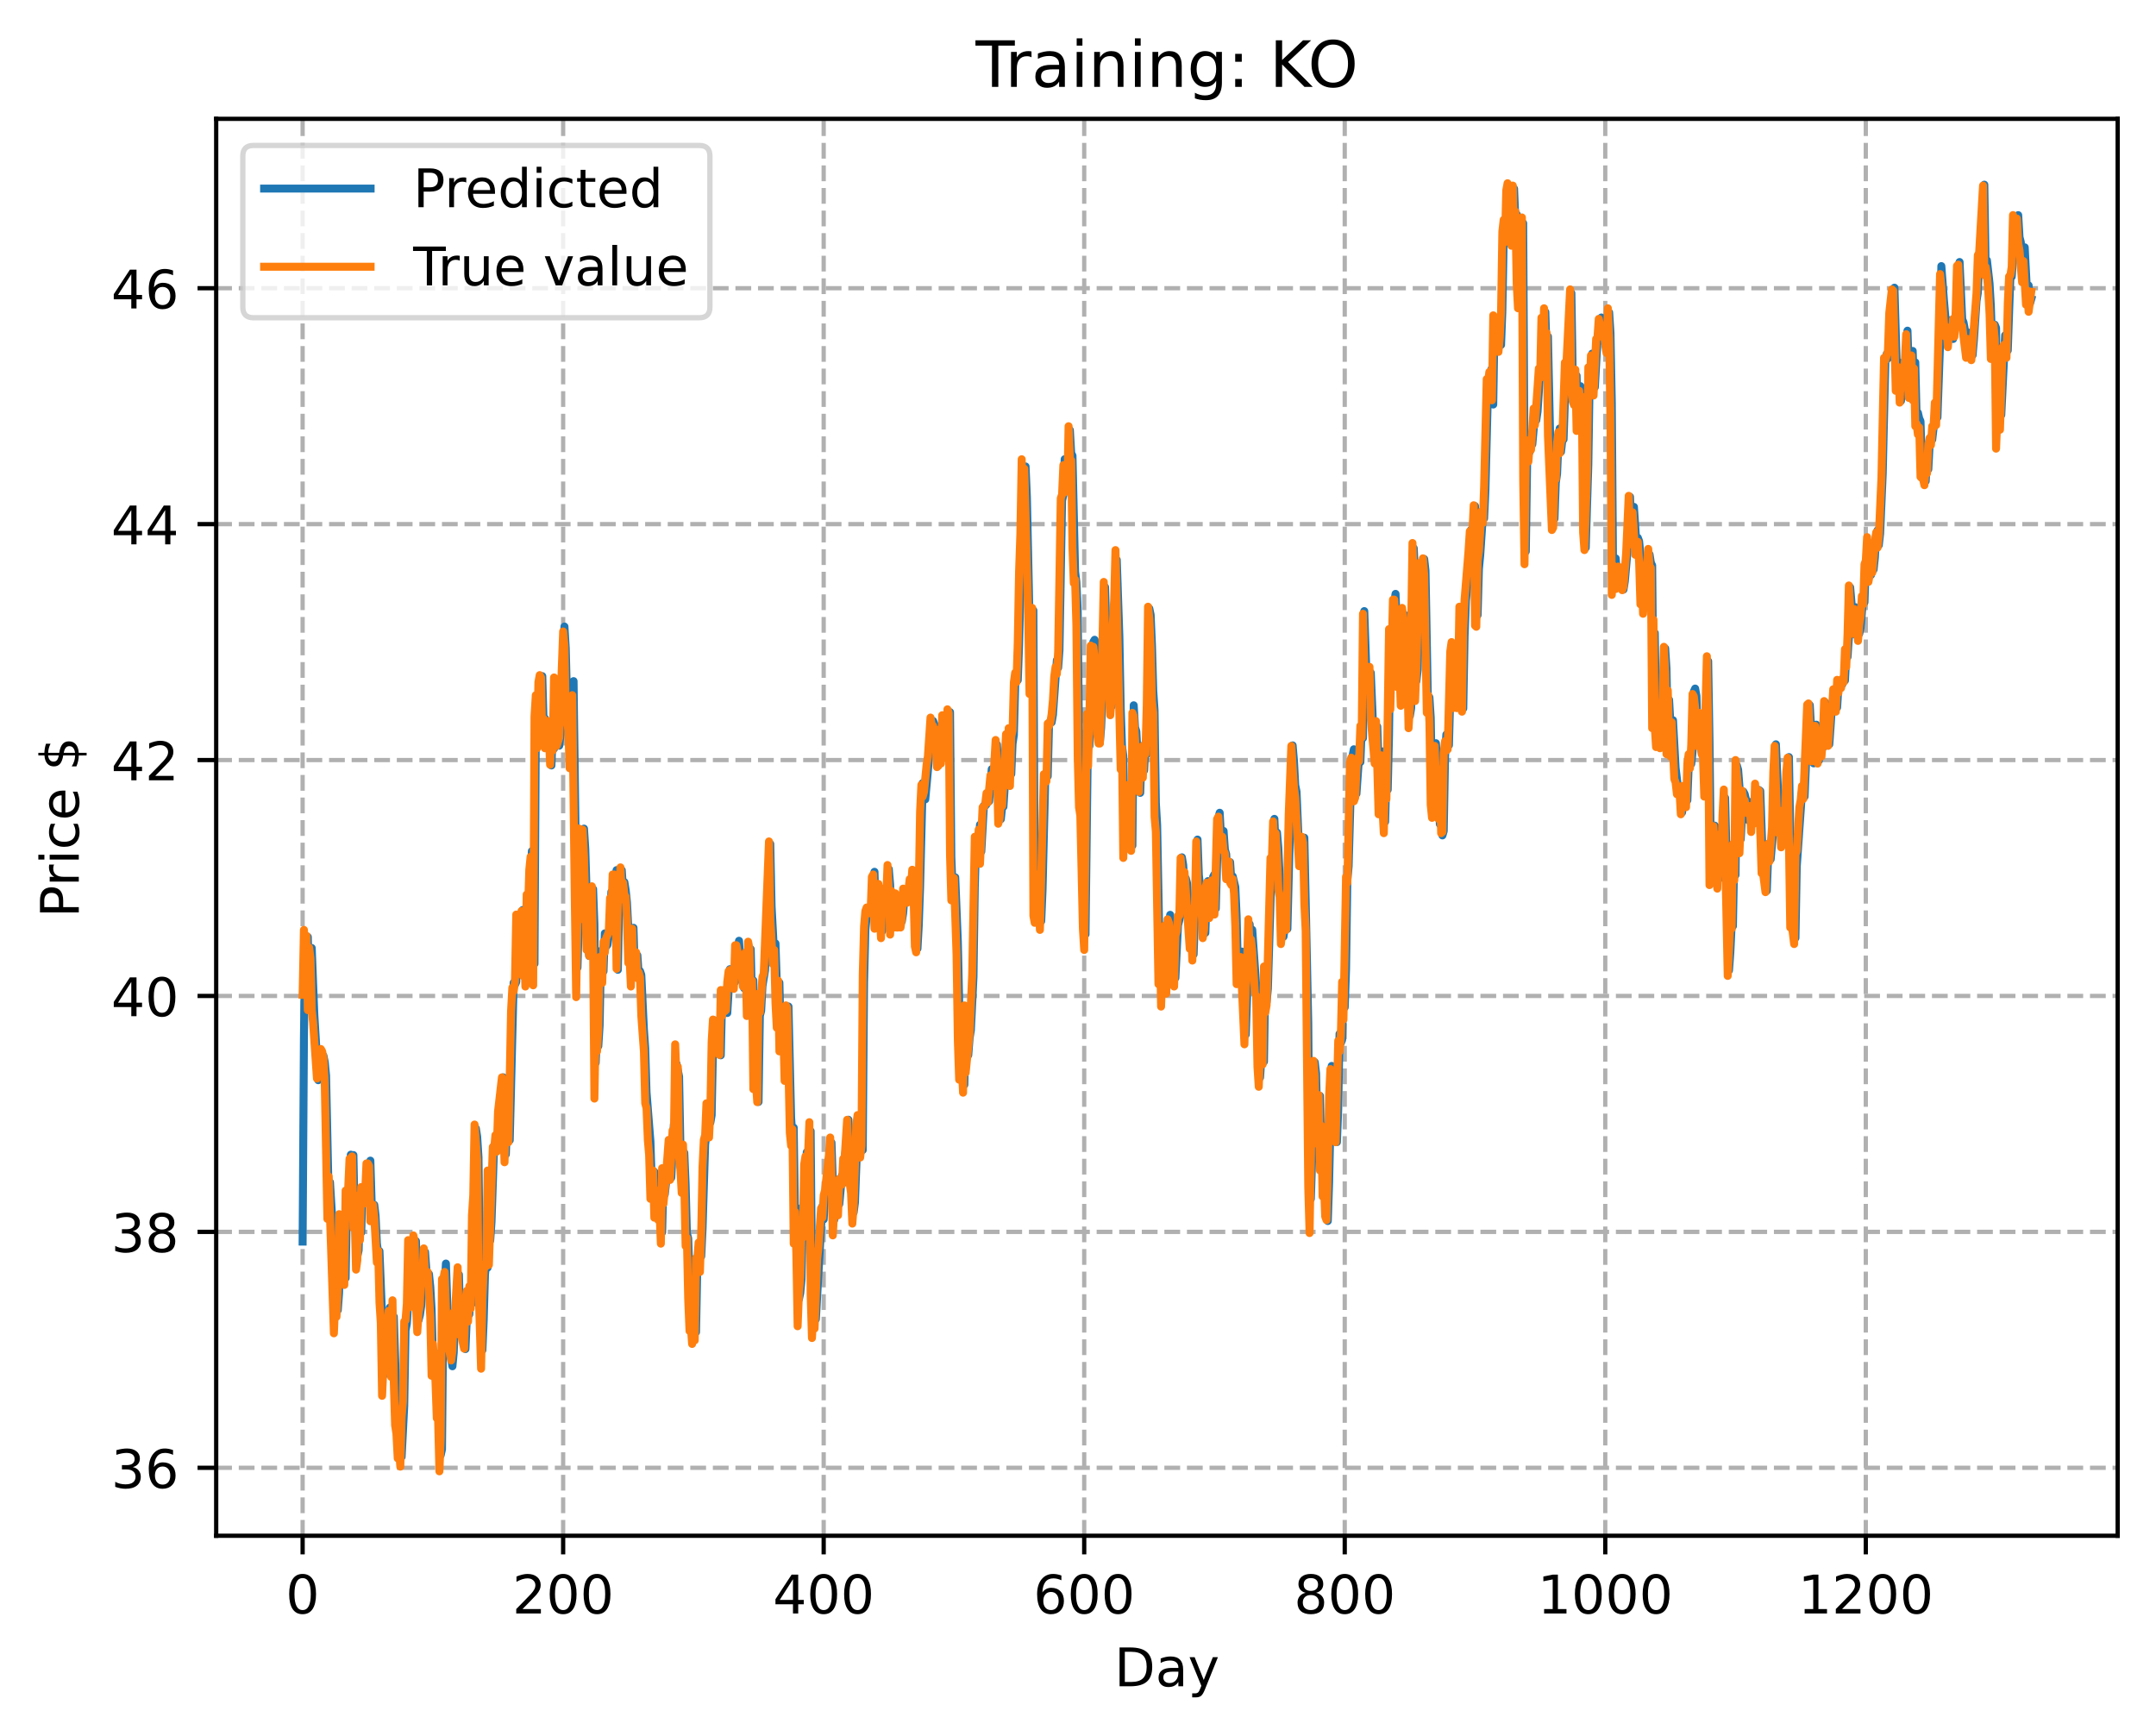 <?xml version="1.0" encoding="utf-8" standalone="no"?>
<!DOCTYPE svg PUBLIC "-//W3C//DTD SVG 1.1//EN"
  "http://www.w3.org/Graphics/SVG/1.1/DTD/svg11.dtd">
<!-- Created with matplotlib (https://matplotlib.org/) -->
<svg height="325.986pt" version="1.1" viewBox="0 0 404.923 325.986" width="404.923pt" xmlns="http://www.w3.org/2000/svg" xmlns:xlink="http://www.w3.org/1999/xlink">
 <defs>
  <style type="text/css">
*{stroke-linecap:butt;stroke-linejoin:round;}
  </style>
 </defs>
 <g id="figure_1">
  <g id="patch_1">
   <path d="M 0 325.986 
L 404.923 325.986 
L 404.923 0 
L 0 0 
z
" style="fill:#ffffff;"/>
  </g>
  <g id="axes_1">
   <g id="patch_2">
    <path d="M 40.603 288.43 
L 397.723 288.43 
L 397.723 22.318 
L 40.603 22.318 
z
" style="fill:#ffffff;"/>
   </g>
   <g id="matplotlib.axis_1">
    <g id="xtick_1">
     <g id="line2d_1">
      <path clip-path="url(#p050006e6e2)" d="M 56.836 288.43 
L 56.836 22.318 
" style="fill:none;stroke:#b0b0b0;stroke-dasharray:2.96,1.28;stroke-dashoffset:0;stroke-width:0.8;"/>
     </g>
     <g id="line2d_2">
      <defs>
       <path d="M 0 0 
L 0 3.5 
" id="mbafcf48ff9" style="stroke:#000000;stroke-width:0.8;"/>
      </defs>
      <g>
       <use style="stroke:#000000;stroke-width:0.8;" x="56.836" xlink:href="#mbafcf48ff9" y="288.43"/>
      </g>
     </g>
     <g id="text_1">
      <!-- 0 -->
      <defs>
       <path d="M 31.781 66.406 
Q 24.172 66.406 20.328 58.906 
Q 16.5 51.422 16.5 36.375 
Q 16.5 21.391 20.328 13.891 
Q 24.172 6.391 31.781 6.391 
Q 39.453 6.391 43.281 13.891 
Q 47.125 21.391 47.125 36.375 
Q 47.125 51.422 43.281 58.906 
Q 39.453 66.406 31.781 66.406 
z
M 31.781 74.219 
Q 44.047 74.219 50.516 64.516 
Q 56.984 54.828 56.984 36.375 
Q 56.984 17.969 50.516 8.266 
Q 44.047 -1.422 31.781 -1.422 
Q 19.531 -1.422 13.062 8.266 
Q 6.594 17.969 6.594 36.375 
Q 6.594 54.828 13.062 64.516 
Q 19.531 74.219 31.781 74.219 
z
" id="DejaVuSans-48"/>
      </defs>
      <g transform="translate(53.655 303.029)scale(0.1 -0.1)">
       <use xlink:href="#DejaVuSans-48"/>
      </g>
     </g>
    </g>
    <g id="xtick_2">
     <g id="line2d_3">
      <path clip-path="url(#p050006e6e2)" d="M 105.766 288.43 
L 105.766 22.318 
" style="fill:none;stroke:#b0b0b0;stroke-dasharray:2.96,1.28;stroke-dashoffset:0;stroke-width:0.8;"/>
     </g>
     <g id="line2d_4">
      <g>
       <use style="stroke:#000000;stroke-width:0.8;" x="105.766" xlink:href="#mbafcf48ff9" y="288.43"/>
      </g>
     </g>
     <g id="text_2">
      <!-- 200 -->
      <defs>
       <path d="M 19.188 8.297 
L 53.609 8.297 
L 53.609 0 
L 7.328 0 
L 7.328 8.297 
Q 12.938 14.109 22.625 23.891 
Q 32.328 33.688 34.812 36.531 
Q 39.547 41.844 41.422 45.531 
Q 43.312 49.219 43.312 52.781 
Q 43.312 58.594 39.234 62.25 
Q 35.156 65.922 28.609 65.922 
Q 23.969 65.922 18.812 64.312 
Q 13.672 62.703 7.812 59.422 
L 7.812 69.391 
Q 13.766 71.781 18.938 73 
Q 24.125 74.219 28.422 74.219 
Q 39.75 74.219 46.484 68.547 
Q 53.219 62.891 53.219 53.422 
Q 53.219 48.922 51.531 44.891 
Q 49.859 40.875 45.406 35.406 
Q 44.188 33.984 37.641 27.219 
Q 31.109 20.453 19.188 8.297 
z
" id="DejaVuSans-50"/>
      </defs>
      <g transform="translate(96.223 303.029)scale(0.1 -0.1)">
       <use xlink:href="#DejaVuSans-50"/>
       <use x="63.623" xlink:href="#DejaVuSans-48"/>
       <use x="127.246" xlink:href="#DejaVuSans-48"/>
      </g>
     </g>
    </g>
    <g id="xtick_3">
     <g id="line2d_5">
      <path clip-path="url(#p050006e6e2)" d="M 154.697 288.43 
L 154.697 22.318 
" style="fill:none;stroke:#b0b0b0;stroke-dasharray:2.96,1.28;stroke-dashoffset:0;stroke-width:0.8;"/>
     </g>
     <g id="line2d_6">
      <g>
       <use style="stroke:#000000;stroke-width:0.8;" x="154.697" xlink:href="#mbafcf48ff9" y="288.43"/>
      </g>
     </g>
     <g id="text_3">
      <!-- 400 -->
      <defs>
       <path d="M 37.797 64.312 
L 12.891 25.391 
L 37.797 25.391 
z
M 35.203 72.906 
L 47.609 72.906 
L 47.609 25.391 
L 58.016 25.391 
L 58.016 17.188 
L 47.609 17.188 
L 47.609 0 
L 37.797 0 
L 37.797 17.188 
L 4.891 17.188 
L 4.891 26.703 
z
" id="DejaVuSans-52"/>
      </defs>
      <g transform="translate(145.153 303.029)scale(0.1 -0.1)">
       <use xlink:href="#DejaVuSans-52"/>
       <use x="63.623" xlink:href="#DejaVuSans-48"/>
       <use x="127.246" xlink:href="#DejaVuSans-48"/>
      </g>
     </g>
    </g>
    <g id="xtick_4">
     <g id="line2d_7">
      <path clip-path="url(#p050006e6e2)" d="M 203.628 288.43 
L 203.628 22.318 
" style="fill:none;stroke:#b0b0b0;stroke-dasharray:2.96,1.28;stroke-dashoffset:0;stroke-width:0.8;"/>
     </g>
     <g id="line2d_8">
      <g>
       <use style="stroke:#000000;stroke-width:0.8;" x="203.628" xlink:href="#mbafcf48ff9" y="288.43"/>
      </g>
     </g>
     <g id="text_4">
      <!-- 600 -->
      <defs>
       <path d="M 33.016 40.375 
Q 26.375 40.375 22.484 35.828 
Q 18.609 31.297 18.609 23.391 
Q 18.609 15.531 22.484 10.953 
Q 26.375 6.391 33.016 6.391 
Q 39.656 6.391 43.531 10.953 
Q 47.406 15.531 47.406 23.391 
Q 47.406 31.297 43.531 35.828 
Q 39.656 40.375 33.016 40.375 
z
M 52.594 71.297 
L 52.594 62.312 
Q 48.875 64.062 45.094 64.984 
Q 41.312 65.922 37.594 65.922 
Q 27.828 65.922 22.672 59.328 
Q 17.531 52.734 16.797 39.406 
Q 19.672 43.656 24.016 45.922 
Q 28.375 48.188 33.594 48.188 
Q 44.578 48.188 50.953 41.516 
Q 57.328 34.859 57.328 23.391 
Q 57.328 12.156 50.688 5.359 
Q 44.047 -1.422 33.016 -1.422 
Q 20.359 -1.422 13.672 8.266 
Q 6.984 17.969 6.984 36.375 
Q 6.984 53.656 15.188 63.938 
Q 23.391 74.219 37.203 74.219 
Q 40.922 74.219 44.703 73.484 
Q 48.484 72.75 52.594 71.297 
z
" id="DejaVuSans-54"/>
      </defs>
      <g transform="translate(194.084 303.029)scale(0.1 -0.1)">
       <use xlink:href="#DejaVuSans-54"/>
       <use x="63.623" xlink:href="#DejaVuSans-48"/>
       <use x="127.246" xlink:href="#DejaVuSans-48"/>
      </g>
     </g>
    </g>
    <g id="xtick_5">
     <g id="line2d_9">
      <path clip-path="url(#p050006e6e2)" d="M 252.558 288.43 
L 252.558 22.318 
" style="fill:none;stroke:#b0b0b0;stroke-dasharray:2.96,1.28;stroke-dashoffset:0;stroke-width:0.8;"/>
     </g>
     <g id="line2d_10">
      <g>
       <use style="stroke:#000000;stroke-width:0.8;" x="252.558" xlink:href="#mbafcf48ff9" y="288.43"/>
      </g>
     </g>
     <g id="text_5">
      <!-- 800 -->
      <defs>
       <path d="M 31.781 34.625 
Q 24.75 34.625 20.719 30.859 
Q 16.703 27.094 16.703 20.516 
Q 16.703 13.922 20.719 10.156 
Q 24.75 6.391 31.781 6.391 
Q 38.812 6.391 42.859 10.172 
Q 46.922 13.969 46.922 20.516 
Q 46.922 27.094 42.891 30.859 
Q 38.875 34.625 31.781 34.625 
z
M 21.922 38.812 
Q 15.578 40.375 12.031 44.719 
Q 8.5 49.078 8.5 55.328 
Q 8.5 64.062 14.719 69.141 
Q 20.953 74.219 31.781 74.219 
Q 42.672 74.219 48.875 69.141 
Q 55.078 64.062 55.078 55.328 
Q 55.078 49.078 51.531 44.719 
Q 48 40.375 41.703 38.812 
Q 48.828 37.156 52.797 32.312 
Q 56.781 27.484 56.781 20.516 
Q 56.781 9.906 50.312 4.234 
Q 43.844 -1.422 31.781 -1.422 
Q 19.734 -1.422 13.25 4.234 
Q 6.781 9.906 6.781 20.516 
Q 6.781 27.484 10.781 32.312 
Q 14.797 37.156 21.922 38.812 
z
M 18.312 54.391 
Q 18.312 48.734 21.844 45.562 
Q 25.391 42.391 31.781 42.391 
Q 38.141 42.391 41.719 45.562 
Q 45.312 48.734 45.312 54.391 
Q 45.312 60.062 41.719 63.234 
Q 38.141 66.406 31.781 66.406 
Q 25.391 66.406 21.844 63.234 
Q 18.312 60.062 18.312 54.391 
z
" id="DejaVuSans-56"/>
      </defs>
      <g transform="translate(243.015 303.029)scale(0.1 -0.1)">
       <use xlink:href="#DejaVuSans-56"/>
       <use x="63.623" xlink:href="#DejaVuSans-48"/>
       <use x="127.246" xlink:href="#DejaVuSans-48"/>
      </g>
     </g>
    </g>
    <g id="xtick_6">
     <g id="line2d_11">
      <path clip-path="url(#p050006e6e2)" d="M 301.489 288.43 
L 301.489 22.318 
" style="fill:none;stroke:#b0b0b0;stroke-dasharray:2.96,1.28;stroke-dashoffset:0;stroke-width:0.8;"/>
     </g>
     <g id="line2d_12">
      <g>
       <use style="stroke:#000000;stroke-width:0.8;" x="301.489" xlink:href="#mbafcf48ff9" y="288.43"/>
      </g>
     </g>
     <g id="text_6">
      <!-- 1000 -->
      <defs>
       <path d="M 12.406 8.297 
L 28.516 8.297 
L 28.516 63.922 
L 10.984 60.406 
L 10.984 69.391 
L 28.422 72.906 
L 38.281 72.906 
L 38.281 8.297 
L 54.391 8.297 
L 54.391 0 
L 12.406 0 
z
" id="DejaVuSans-49"/>
      </defs>
      <g transform="translate(288.764 303.029)scale(0.1 -0.1)">
       <use xlink:href="#DejaVuSans-49"/>
       <use x="63.623" xlink:href="#DejaVuSans-48"/>
       <use x="127.246" xlink:href="#DejaVuSans-48"/>
       <use x="190.869" xlink:href="#DejaVuSans-48"/>
      </g>
     </g>
    </g>
    <g id="xtick_7">
     <g id="line2d_13">
      <path clip-path="url(#p050006e6e2)" d="M 350.419 288.43 
L 350.419 22.318 
" style="fill:none;stroke:#b0b0b0;stroke-dasharray:2.96,1.28;stroke-dashoffset:0;stroke-width:0.8;"/>
     </g>
     <g id="line2d_14">
      <g>
       <use style="stroke:#000000;stroke-width:0.8;" x="350.419" xlink:href="#mbafcf48ff9" y="288.43"/>
      </g>
     </g>
     <g id="text_7">
      <!-- 1200 -->
      <g transform="translate(337.694 303.029)scale(0.1 -0.1)">
       <use xlink:href="#DejaVuSans-49"/>
       <use x="63.623" xlink:href="#DejaVuSans-50"/>
       <use x="127.246" xlink:href="#DejaVuSans-48"/>
       <use x="190.869" xlink:href="#DejaVuSans-48"/>
      </g>
     </g>
    </g>
    <g id="text_8">
     <!-- Day -->
     <defs>
      <path d="M 19.672 64.797 
L 19.672 8.109 
L 31.594 8.109 
Q 46.688 8.109 53.688 14.938 
Q 60.688 21.781 60.688 36.531 
Q 60.688 51.172 53.688 57.984 
Q 46.688 64.797 31.594 64.797 
z
M 9.812 72.906 
L 30.078 72.906 
Q 51.266 72.906 61.172 64.094 
Q 71.094 55.281 71.094 36.531 
Q 71.094 17.672 61.125 8.828 
Q 51.172 0 30.078 0 
L 9.812 0 
z
" id="DejaVuSans-68"/>
      <path d="M 34.281 27.484 
Q 23.391 27.484 19.188 25 
Q 14.984 22.516 14.984 16.5 
Q 14.984 11.719 18.141 8.906 
Q 21.297 6.109 26.703 6.109 
Q 34.188 6.109 38.703 11.406 
Q 43.219 16.703 43.219 25.484 
L 43.219 27.484 
z
M 52.203 31.203 
L 52.203 0 
L 43.219 0 
L 43.219 8.297 
Q 40.141 3.328 35.547 0.953 
Q 30.953 -1.422 24.312 -1.422 
Q 15.922 -1.422 10.953 3.297 
Q 6 8.016 6 15.922 
Q 6 25.141 12.172 29.828 
Q 18.359 34.516 30.609 34.516 
L 43.219 34.516 
L 43.219 35.406 
Q 43.219 41.609 39.141 45 
Q 35.062 48.391 27.688 48.391 
Q 23 48.391 18.547 47.266 
Q 14.109 46.141 10.016 43.891 
L 10.016 52.203 
Q 14.938 54.109 19.578 55.047 
Q 24.219 56 28.609 56 
Q 40.484 56 46.344 49.844 
Q 52.203 43.703 52.203 31.203 
z
" id="DejaVuSans-97"/>
      <path d="M 32.172 -5.078 
Q 28.375 -14.844 24.75 -17.812 
Q 21.141 -20.797 15.094 -20.797 
L 7.906 -20.797 
L 7.906 -13.281 
L 13.188 -13.281 
Q 16.891 -13.281 18.938 -11.516 
Q 21 -9.766 23.484 -3.219 
L 25.094 0.875 
L 2.984 54.688 
L 12.5 54.688 
L 29.594 11.922 
L 46.688 54.688 
L 56.203 54.688 
z
" id="DejaVuSans-121"/>
     </defs>
     <g transform="translate(209.29 316.707)scale(0.1 -0.1)">
      <use xlink:href="#DejaVuSans-68"/>
      <use x="77.002" xlink:href="#DejaVuSans-97"/>
      <use x="138.281" xlink:href="#DejaVuSans-121"/>
     </g>
    </g>
   </g>
   <g id="matplotlib.axis_2">
    <g id="ytick_1">
     <g id="line2d_15">
      <path clip-path="url(#p050006e6e2)" d="M 40.603 275.67 
L 397.723 275.67 
" style="fill:none;stroke:#b0b0b0;stroke-dasharray:2.96,1.28;stroke-dashoffset:0;stroke-width:0.8;"/>
     </g>
     <g id="line2d_16">
      <defs>
       <path d="M 0 0 
L -3.5 0 
" id="m216f795526" style="stroke:#000000;stroke-width:0.8;"/>
      </defs>
      <g>
       <use style="stroke:#000000;stroke-width:0.8;" x="40.603" xlink:href="#m216f795526" y="275.67"/>
      </g>
     </g>
     <g id="text_9">
      <!-- 36 -->
      <defs>
       <path d="M 40.578 39.312 
Q 47.656 37.797 51.625 33 
Q 55.609 28.219 55.609 21.188 
Q 55.609 10.406 48.188 4.484 
Q 40.766 -1.422 27.094 -1.422 
Q 22.516 -1.422 17.656 -0.516 
Q 12.797 0.391 7.625 2.203 
L 7.625 11.719 
Q 11.719 9.328 16.594 8.109 
Q 21.484 6.891 26.812 6.891 
Q 36.078 6.891 40.938 10.547 
Q 45.797 14.203 45.797 21.188 
Q 45.797 27.641 41.281 31.266 
Q 36.766 34.906 28.719 34.906 
L 20.219 34.906 
L 20.219 43.016 
L 29.109 43.016 
Q 36.375 43.016 40.234 45.922 
Q 44.094 48.828 44.094 54.297 
Q 44.094 59.906 40.109 62.906 
Q 36.141 65.922 28.719 65.922 
Q 24.656 65.922 20.016 65.031 
Q 15.375 64.156 9.812 62.312 
L 9.812 71.094 
Q 15.438 72.656 20.344 73.438 
Q 25.25 74.219 29.594 74.219 
Q 40.828 74.219 47.359 69.109 
Q 53.906 64.016 53.906 55.328 
Q 53.906 49.266 50.438 45.094 
Q 46.969 40.922 40.578 39.312 
z
" id="DejaVuSans-51"/>
      </defs>
      <g transform="translate(20.878 279.469)scale(0.1 -0.1)">
       <use xlink:href="#DejaVuSans-51"/>
       <use x="63.623" xlink:href="#DejaVuSans-54"/>
      </g>
     </g>
    </g>
    <g id="ytick_2">
     <g id="line2d_17">
      <path clip-path="url(#p050006e6e2)" d="M 40.603 231.362 
L 397.723 231.362 
" style="fill:none;stroke:#b0b0b0;stroke-dasharray:2.96,1.28;stroke-dashoffset:0;stroke-width:0.8;"/>
     </g>
     <g id="line2d_18">
      <g>
       <use style="stroke:#000000;stroke-width:0.8;" x="40.603" xlink:href="#m216f795526" y="231.362"/>
      </g>
     </g>
     <g id="text_10">
      <!-- 38 -->
      <g transform="translate(20.878 235.161)scale(0.1 -0.1)">
       <use xlink:href="#DejaVuSans-51"/>
       <use x="63.623" xlink:href="#DejaVuSans-56"/>
      </g>
     </g>
    </g>
    <g id="ytick_3">
     <g id="line2d_19">
      <path clip-path="url(#p050006e6e2)" d="M 40.603 187.054 
L 397.723 187.054 
" style="fill:none;stroke:#b0b0b0;stroke-dasharray:2.96,1.28;stroke-dashoffset:0;stroke-width:0.8;"/>
     </g>
     <g id="line2d_20">
      <g>
       <use style="stroke:#000000;stroke-width:0.8;" x="40.603" xlink:href="#m216f795526" y="187.054"/>
      </g>
     </g>
     <g id="text_11">
      <!-- 40 -->
      <g transform="translate(20.878 190.853)scale(0.1 -0.1)">
       <use xlink:href="#DejaVuSans-52"/>
       <use x="63.623" xlink:href="#DejaVuSans-48"/>
      </g>
     </g>
    </g>
    <g id="ytick_4">
     <g id="line2d_21">
      <path clip-path="url(#p050006e6e2)" d="M 40.603 142.746 
L 397.723 142.746 
" style="fill:none;stroke:#b0b0b0;stroke-dasharray:2.96,1.28;stroke-dashoffset:0;stroke-width:0.8;"/>
     </g>
     <g id="line2d_22">
      <g>
       <use style="stroke:#000000;stroke-width:0.8;" x="40.603" xlink:href="#m216f795526" y="142.746"/>
      </g>
     </g>
     <g id="text_12">
      <!-- 42 -->
      <g transform="translate(20.878 146.546)scale(0.1 -0.1)">
       <use xlink:href="#DejaVuSans-52"/>
       <use x="63.623" xlink:href="#DejaVuSans-50"/>
      </g>
     </g>
    </g>
    <g id="ytick_5">
     <g id="line2d_23">
      <path clip-path="url(#p050006e6e2)" d="M 40.603 98.439 
L 397.723 98.439 
" style="fill:none;stroke:#b0b0b0;stroke-dasharray:2.96,1.28;stroke-dashoffset:0;stroke-width:0.8;"/>
     </g>
     <g id="line2d_24">
      <g>
       <use style="stroke:#000000;stroke-width:0.8;" x="40.603" xlink:href="#m216f795526" y="98.439"/>
      </g>
     </g>
     <g id="text_13">
      <!-- 44 -->
      <g transform="translate(20.878 102.238)scale(0.1 -0.1)">
       <use xlink:href="#DejaVuSans-52"/>
       <use x="63.623" xlink:href="#DejaVuSans-52"/>
      </g>
     </g>
    </g>
    <g id="ytick_6">
     <g id="line2d_25">
      <path clip-path="url(#p050006e6e2)" d="M 40.603 54.131 
L 397.723 54.131 
" style="fill:none;stroke:#b0b0b0;stroke-dasharray:2.96,1.28;stroke-dashoffset:0;stroke-width:0.8;"/>
     </g>
     <g id="line2d_26">
      <g>
       <use style="stroke:#000000;stroke-width:0.8;" x="40.603" xlink:href="#m216f795526" y="54.131"/>
      </g>
     </g>
     <g id="text_14">
      <!-- 46 -->
      <g transform="translate(20.878 57.93)scale(0.1 -0.1)">
       <use xlink:href="#DejaVuSans-52"/>
       <use x="63.623" xlink:href="#DejaVuSans-54"/>
      </g>
     </g>
    </g>
    <g id="text_15">
     <!-- Price $ -->
     <defs>
      <path d="M 19.672 64.797 
L 19.672 37.406 
L 32.078 37.406 
Q 38.969 37.406 42.719 40.969 
Q 46.484 44.531 46.484 51.125 
Q 46.484 57.672 42.719 61.234 
Q 38.969 64.797 32.078 64.797 
z
M 9.812 72.906 
L 32.078 72.906 
Q 44.344 72.906 50.609 67.359 
Q 56.891 61.812 56.891 51.125 
Q 56.891 40.328 50.609 34.812 
Q 44.344 29.297 32.078 29.297 
L 19.672 29.297 
L 19.672 0 
L 9.812 0 
z
" id="DejaVuSans-80"/>
      <path d="M 41.109 46.297 
Q 39.594 47.172 37.812 47.578 
Q 36.031 48 33.891 48 
Q 26.266 48 22.188 43.047 
Q 18.109 38.094 18.109 28.812 
L 18.109 0 
L 9.078 0 
L 9.078 54.688 
L 18.109 54.688 
L 18.109 46.188 
Q 20.953 51.172 25.484 53.578 
Q 30.031 56 36.531 56 
Q 37.453 56 38.578 55.875 
Q 39.703 55.766 41.062 55.516 
z
" id="DejaVuSans-114"/>
      <path d="M 9.422 54.688 
L 18.406 54.688 
L 18.406 0 
L 9.422 0 
z
M 9.422 75.984 
L 18.406 75.984 
L 18.406 64.594 
L 9.422 64.594 
z
" id="DejaVuSans-105"/>
      <path d="M 48.781 52.594 
L 48.781 44.188 
Q 44.969 46.297 41.141 47.344 
Q 37.312 48.391 33.406 48.391 
Q 24.656 48.391 19.812 42.844 
Q 14.984 37.312 14.984 27.297 
Q 14.984 17.281 19.812 11.734 
Q 24.656 6.203 33.406 6.203 
Q 37.312 6.203 41.141 7.25 
Q 44.969 8.297 48.781 10.406 
L 48.781 2.094 
Q 45.016 0.344 40.984 -0.531 
Q 36.969 -1.422 32.422 -1.422 
Q 20.062 -1.422 12.781 6.344 
Q 5.516 14.109 5.516 27.297 
Q 5.516 40.672 12.859 48.328 
Q 20.219 56 33.016 56 
Q 37.156 56 41.109 55.141 
Q 45.062 54.297 48.781 52.594 
z
" id="DejaVuSans-99"/>
      <path d="M 56.203 29.594 
L 56.203 25.203 
L 14.891 25.203 
Q 15.484 15.922 20.484 11.062 
Q 25.484 6.203 34.422 6.203 
Q 39.594 6.203 44.453 7.469 
Q 49.312 8.734 54.109 11.281 
L 54.109 2.781 
Q 49.266 0.734 44.188 -0.344 
Q 39.109 -1.422 33.891 -1.422 
Q 20.797 -1.422 13.156 6.188 
Q 5.516 13.812 5.516 26.812 
Q 5.516 40.234 12.766 48.109 
Q 20.016 56 32.328 56 
Q 43.359 56 49.781 48.891 
Q 56.203 41.797 56.203 29.594 
z
M 47.219 32.234 
Q 47.125 39.594 43.094 43.984 
Q 39.062 48.391 32.422 48.391 
Q 24.906 48.391 20.391 44.141 
Q 15.875 39.891 15.188 32.172 
z
" id="DejaVuSans-101"/>
      <path id="DejaVuSans-32"/>
      <path d="M 33.797 -14.703 
L 28.906 -14.703 
L 28.859 0 
Q 23.734 0.094 18.609 1.188 
Q 13.484 2.297 8.297 4.5 
L 8.297 13.281 
Q 13.281 10.156 18.375 8.562 
Q 23.484 6.984 28.906 6.938 
L 28.906 29.203 
Q 18.109 30.953 13.203 35.156 
Q 8.297 39.359 8.297 46.688 
Q 8.297 54.641 13.625 59.219 
Q 18.953 63.812 28.906 64.5 
L 28.906 75.984 
L 33.797 75.984 
L 33.797 64.656 
Q 38.328 64.453 42.578 63.688 
Q 46.828 62.938 50.875 61.625 
L 50.875 53.078 
Q 46.828 55.125 42.547 56.25 
Q 38.281 57.375 33.797 57.562 
L 33.797 36.719 
Q 44.875 35.016 50.094 30.609 
Q 55.328 26.219 55.328 18.609 
Q 55.328 10.359 49.781 5.594 
Q 44.234 0.828 33.797 0.094 
z
M 28.906 37.594 
L 28.906 57.625 
Q 23.25 56.984 20.266 54.391 
Q 17.281 51.812 17.281 47.516 
Q 17.281 43.312 20.031 40.969 
Q 22.797 38.625 28.906 37.594 
z
M 33.797 28.219 
L 33.797 7.078 
Q 39.984 7.906 43.141 10.594 
Q 46.297 13.281 46.297 17.672 
Q 46.297 21.969 43.281 24.5 
Q 40.281 27.047 33.797 28.219 
z
" id="DejaVuSans-36"/>
     </defs>
     <g transform="translate(14.798 172.342)rotate(-90)scale(0.1 -0.1)">
      <use xlink:href="#DejaVuSans-80"/>
      <use x="58.553" xlink:href="#DejaVuSans-114"/>
      <use x="99.666" xlink:href="#DejaVuSans-105"/>
      <use x="127.449" xlink:href="#DejaVuSans-99"/>
      <use x="182.43" xlink:href="#DejaVuSans-101"/>
      <use x="243.953" xlink:href="#DejaVuSans-32"/>
      <use x="275.74" xlink:href="#DejaVuSans-36"/>
     </g>
    </g>
   </g>
   <g id="line2d_27">
    <path clip-path="url(#p050006e6e2)" d="M 56.836 233.186 
L 57.081 195.083 
L 57.325 175.75 
L 57.57 176.369 
L 57.814 175.974 
L 58.059 187.057 
L 58.304 179.266 
L 58.548 178.048 
L 59.038 190.623 
L 59.772 202.874 
L 60.016 200.477 
L 60.261 201.35 
L 60.506 198.021 
L 60.75 198.302 
L 60.995 199.481 
L 61.24 201.998 
L 61.729 224.873 
L 61.974 222.03 
L 62.463 229.977 
L 62.952 246.381 
L 63.197 244.255 
L 63.441 246.07 
L 63.686 242.736 
L 63.931 229.389 
L 64.175 231.295 
L 64.42 236.646 
L 64.665 236.37 
L 64.909 240.054 
L 65.154 226.269 
L 65.399 227.152 
L 65.643 224.023 
L 65.888 216.867 
L 66.133 218.498 
L 66.377 216.94 
L 66.622 229.123 
L 66.867 229.365 
L 67.111 235.937 
L 67.356 234.819 
L 67.601 226.054 
L 67.845 231.476 
L 68.09 223.083 
L 68.335 223.119 
L 68.579 224.829 
L 68.824 223.474 
L 69.069 219.647 
L 69.313 218.529 
L 69.558 217.983 
L 69.802 225.96 
L 70.047 228.222 
L 70.292 226.283 
L 70.536 228.312 
L 70.781 233.493 
L 71.026 235.348 
L 71.27 234.972 
L 71.76 247.167 
L 72.004 258.353 
L 72.249 256.36 
L 72.494 252.205 
L 72.738 252.664 
L 73.228 245.568 
L 73.472 249.134 
L 73.717 256.708 
L 73.962 247.287 
L 74.451 262.903 
L 74.94 271.937 
L 75.185 270.71 
L 75.429 273.622 
L 75.919 264.082 
L 76.163 249.873 
L 76.408 248.594 
L 76.653 244.732 
L 76.897 234.135 
L 77.142 243.647 
L 77.387 243.022 
L 77.631 243.955 
L 77.876 233.973 
L 78.121 233.093 
L 78.61 247.947 
L 78.855 247.009 
L 79.099 245.269 
L 79.344 239.138 
L 79.589 239.241 
L 79.833 235.145 
L 80.078 238.551 
L 80.323 239.724 
L 80.567 239.284 
L 80.812 241.671 
L 81.056 245.946 
L 81.301 255.252 
L 81.546 253.875 
L 82.035 259.187 
L 82.28 264.435 
L 82.524 265.777 
L 82.769 273.286 
L 83.014 272.197 
L 83.258 246.205 
L 83.748 237.312 
L 84.237 251.725 
L 84.971 256.603 
L 85.216 254.033 
L 85.46 247.908 
L 85.705 246.409 
L 86.194 239.393 
L 86.439 248.374 
L 86.684 250.274 
L 87.173 252.183 
L 87.417 253.374 
L 87.907 242.372 
L 88.151 246.848 
L 88.396 241.624 
L 88.641 244.82 
L 88.885 231.075 
L 89.13 225.085 
L 89.375 211.929 
L 89.619 213.492 
L 89.864 217.337 
L 90.109 238.593 
L 90.598 253.581 
L 90.843 248.011 
L 91.087 239.343 
L 91.332 237.142 
L 91.577 238.085 
L 91.821 223.201 
L 92.066 232.987 
L 92.311 229.485 
L 92.8 215.144 
L 93.044 215.419 
L 93.289 214.332 
L 93.534 215.284 
L 93.778 209.952 
L 94.512 202.332 
L 95.002 216.817 
L 95.246 210.355 
L 95.491 212.928 
L 95.736 214.153 
L 96.47 184.566 
L 96.714 184.95 
L 96.959 184.412 
L 97.204 173.348 
L 97.448 181.128 
L 97.693 178.166 
L 97.938 177.705 
L 98.182 170.901 
L 98.427 180.569 
L 98.672 176.083 
L 98.916 183.873 
L 99.161 172.14 
L 99.405 169.683 
L 99.895 159.844 
L 100.139 164.039 
L 100.384 181.004 
L 100.629 137.695 
L 100.873 131.165 
L 101.118 137.898 
L 101.363 128.74 
L 101.607 126.974 
L 101.852 126.991 
L 102.097 136.068 
L 102.341 134.927 
L 102.586 138.277 
L 102.831 138.366 
L 103.075 136.887 
L 103.32 136.337 
L 103.565 143.762 
L 103.809 137.549 
L 104.054 140.599 
L 104.299 129.166 
L 104.543 132.656 
L 104.788 138.559 
L 105.032 140.051 
L 105.277 137.862 
L 105.522 132.109 
L 106.011 117.676 
L 106.256 121.76 
L 106.5 131.788 
L 106.745 134.688 
L 106.99 134.923 
L 107.234 143.991 
L 107.479 139.15 
L 107.724 127.925 
L 108.213 165.538 
L 108.458 181.732 
L 108.702 173.454 
L 108.947 155.996 
L 109.192 168.99 
L 109.436 170.346 
L 109.681 155.628 
L 109.926 159.461 
L 110.415 175.752 
L 110.66 179.549 
L 110.904 177.499 
L 111.393 166.993 
L 111.638 173.597 
L 111.883 199.608 
L 112.127 193.391 
L 112.372 196.47 
L 112.617 192.597 
L 112.861 179.542 
L 113.106 178.353 
L 113.351 182.414 
L 113.595 175.295 
L 113.84 177.759 
L 114.085 177.446 
L 114.574 174.187 
L 114.819 167.519 
L 115.063 171.017 
L 115.308 164.702 
L 115.553 164.824 
L 115.797 163.422 
L 116.042 182.141 
L 116.287 169.601 
L 116.531 167.309 
L 116.776 163.436 
L 117.02 167.265 
L 117.265 165.668 
L 117.51 167.168 
L 117.754 169.489 
L 118.244 178.919 
L 118.488 177.97 
L 118.733 182.761 
L 118.978 174.253 
L 119.222 182.406 
L 119.467 180.052 
L 119.712 179.427 
L 119.956 183.136 
L 120.201 182.375 
L 120.446 183.107 
L 120.935 193.377 
L 121.18 196.963 
L 121.424 205.123 
L 122.158 214.379 
L 122.403 222.067 
L 122.648 223.491 
L 122.892 220.086 
L 123.137 226.625 
L 123.381 228.15 
L 123.626 223.916 
L 123.871 227.129 
L 124.115 226.631 
L 124.36 231.426 
L 124.605 221.4 
L 124.849 224.333 
L 125.339 219.96 
L 125.828 214.64 
L 126.073 221.178 
L 126.562 211.175 
L 126.807 212.074 
L 127.051 199.779 
L 127.541 202.192 
L 127.785 215.25 
L 128.03 217.505 
L 128.275 222.027 
L 128.519 216.513 
L 128.764 222.351 
L 129.008 231.638 
L 129.253 232.583 
L 129.742 247.747 
L 129.987 249.088 
L 130.232 251.679 
L 130.476 247.984 
L 130.721 250.19 
L 130.966 237.722 
L 131.21 236.736 
L 131.455 234.191 
L 131.7 235.949 
L 131.944 230.852 
L 132.434 214.965 
L 132.678 212.957 
L 132.923 207.533 
L 133.168 207.225 
L 133.412 210.83 
L 133.657 209.437 
L 133.902 197.113 
L 134.146 191.622 
L 134.391 193.724 
L 135.369 198.202 
L 135.614 187.779 
L 135.859 188.773 
L 136.103 187.874 
L 136.593 190.254 
L 137.082 182.026 
L 138.061 184.407 
L 138.305 178.48 
L 138.55 178.851 
L 138.795 176.688 
L 139.284 184 
L 139.529 182.113 
L 139.773 185.615 
L 140.018 180.318 
L 140.263 179.855 
L 140.507 188.349 
L 140.752 178.019 
L 140.996 178.271 
L 141.241 188.419 
L 141.486 184.142 
L 141.73 199.879 
L 141.975 201.802 
L 142.22 201.943 
L 142.464 206.953 
L 142.709 190.77 
L 142.954 189.842 
L 143.198 185.218 
L 143.688 182.239 
L 144.177 172.057 
L 144.666 158.505 
L 144.911 170.219 
L 145.4 179.46 
L 145.645 177.183 
L 146.134 192.05 
L 146.379 184.556 
L 146.624 194.465 
L 147.113 192.179 
L 147.357 193.463 
L 147.602 200.449 
L 147.847 190.588 
L 148.091 189.033 
L 148.581 209.932 
L 148.825 213.401 
L 149.07 211.788 
L 149.315 229.306 
L 149.559 226.791 
L 149.804 233.397 
L 150.049 243.999 
L 150.293 242.842 
L 150.538 240.241 
L 150.783 227.984 
L 151.027 230.272 
L 151.272 221.059 
L 151.517 216.393 
L 151.761 218.053 
L 152.006 217.717 
L 152.251 212.439 
L 152.495 239.326 
L 152.74 247.576 
L 152.984 247.102 
L 153.229 247.758 
L 154.208 230.39 
L 154.452 226.545 
L 154.697 229.024 
L 154.942 224.601 
L 155.186 223.456 
L 156.165 214.61 
L 156.654 229.153 
L 156.899 228.205 
L 157.388 223.253 
L 157.633 226.143 
L 158.122 220.787 
L 158.367 222.18 
L 158.612 217.64 
L 158.856 216.022 
L 159.345 210.301 
L 159.835 220.196 
L 160.079 222.851 
L 160.324 227.707 
L 160.569 225.856 
L 161.058 212.926 
L 161.303 210.352 
L 161.547 209.451 
L 161.792 214.326 
L 162.037 215.992 
L 162.281 184.538 
L 162.526 174.625 
L 162.771 172.052 
L 163.015 171.222 
L 163.26 170.838 
L 163.505 170.861 
L 163.749 170.704 
L 164.239 163.736 
L 164.483 171.81 
L 164.728 169.98 
L 164.972 171.465 
L 165.217 167.425 
L 165.462 169.68 
L 165.706 174.851 
L 165.951 167.894 
L 166.196 169.939 
L 166.44 168.13 
L 166.685 168.607 
L 166.93 163.223 
L 167.174 166.09 
L 167.419 173.4 
L 167.664 168.928 
L 167.908 171.89 
L 168.153 172.411 
L 168.398 168.883 
L 168.642 173.037 
L 168.887 173.678 
L 169.132 170.907 
L 169.376 173.044 
L 169.621 171.527 
L 169.866 168.318 
L 170.11 168.261 
L 170.355 167.213 
L 170.6 168.853 
L 170.844 167.619 
L 171.089 165.152 
L 171.333 165.982 
L 171.578 163.633 
L 171.823 167.145 
L 172.067 176.089 
L 172.312 178.165 
L 172.557 173.751 
L 172.801 166.665 
L 173.291 147.07 
L 173.78 150.127 
L 174.269 144.794 
L 174.759 138.508 
L 175.003 135.779 
L 175.248 135.411 
L 175.493 136 
L 175.982 139.519 
L 176.227 142.145 
L 176.471 143.166 
L 176.716 139.103 
L 176.96 141.939 
L 177.205 135.181 
L 177.45 139.409 
L 177.694 139.176 
L 177.939 141.943 
L 178.184 134.307 
L 178.428 133.745 
L 178.673 160.958 
L 178.918 167.456 
L 179.162 165.355 
L 179.407 164.777 
L 179.896 176.932 
L 180.386 199.386 
L 180.63 201.576 
L 180.875 200.58 
L 181.12 203.725 
L 181.364 191.678 
L 181.609 198.049 
L 181.854 198.165 
L 182.098 194.999 
L 182.343 193.481 
L 182.832 183.471 
L 183.077 166.619 
L 183.321 158.137 
L 183.566 157.845 
L 183.811 158.783 
L 184.055 154.89 
L 184.3 159.923 
L 184.789 151.306 
L 185.034 151.341 
L 185.279 151.066 
L 185.523 149.453 
L 185.768 150.497 
L 186.257 144.46 
L 186.502 146.543 
L 186.747 147.053 
L 187.236 139.833 
L 187.481 143.992 
L 187.725 152.715 
L 187.97 153.858 
L 188.215 151.525 
L 188.459 151.507 
L 188.704 147.666 
L 188.948 141.724 
L 189.193 139.411 
L 189.438 143.59 
L 189.682 137.531 
L 189.927 145.386 
L 190.172 139.67 
L 190.416 138.041 
L 190.661 128.889 
L 190.906 126.797 
L 191.15 127.748 
L 191.395 121.139 
L 191.884 100.142 
L 192.129 89.134 
L 192.374 96.753 
L 192.618 87.607 
L 192.863 93.371 
L 193.597 127.314 
L 193.842 123.945 
L 194.086 114.656 
L 194.331 168.48 
L 194.575 170.862 
L 194.82 165.198 
L 195.065 162.818 
L 195.309 169.708 
L 195.554 173.008 
L 195.799 167.206 
L 196.288 147.231 
L 196.533 145.77 
L 196.777 145.787 
L 197.022 136.031 
L 197.267 135.4 
L 197.511 135.665 
L 197.756 134.237 
L 198.49 123.999 
L 198.735 125.405 
L 198.979 122.161 
L 199.469 93.994 
L 199.713 92.983 
L 199.958 86.242 
L 200.203 89.515 
L 200.447 88.906 
L 200.692 91.257 
L 200.936 80.776 
L 201.181 85.122 
L 201.426 85.587 
L 201.915 107.363 
L 202.16 109.33 
L 202.404 114.834 
L 202.649 139.167 
L 202.894 147.341 
L 203.138 149.853 
L 203.628 170.26 
L 203.872 175.482 
L 204.362 135.587 
L 204.606 140.105 
L 204.851 134.991 
L 205.096 121.933 
L 205.34 120.558 
L 205.585 120.158 
L 205.83 123.965 
L 206.074 124.85 
L 206.319 134.542 
L 206.563 139.497 
L 206.808 136.632 
L 207.053 130.961 
L 207.542 110.264 
L 208.031 126.703 
L 208.276 126.491 
L 208.521 130.947 
L 208.765 132.656 
L 209.01 131.186 
L 209.255 117.508 
L 209.499 114.105 
L 209.744 105.162 
L 210.233 119.547 
L 210.478 132.904 
L 210.723 140.113 
L 210.967 141.944 
L 211.212 157.086 
L 211.946 147.821 
L 212.191 148.06 
L 212.68 158.803 
L 212.924 132.465 
L 213.169 136.608 
L 213.414 137.363 
L 213.903 146.612 
L 214.148 148.906 
L 214.392 141.667 
L 214.882 144.7 
L 215.126 139.943 
L 215.371 141.659 
L 215.616 133.735 
L 215.86 114.302 
L 216.105 115.471 
L 216.35 121.099 
L 216.594 129.719 
L 216.839 133.408 
L 217.084 150.821 
L 217.328 154.979 
L 217.818 180.489 
L 218.062 175.965 
L 218.307 186.605 
L 218.796 175.192 
L 219.041 175.969 
L 219.285 184.237 
L 219.53 174.352 
L 219.775 171.816 
L 220.509 178.564 
L 220.753 183.661 
L 221.243 173.792 
L 221.732 171.829 
L 221.977 161.014 
L 222.221 162.451 
L 222.466 166.272 
L 222.711 164.986 
L 222.955 165.921 
L 223.2 169.701 
L 223.445 175.275 
L 223.689 176.608 
L 223.934 173.588 
L 224.179 179.23 
L 224.423 172.151 
L 224.668 169.565 
L 224.912 157.686 
L 225.157 164.343 
L 225.402 166.502 
L 225.646 167.441 
L 225.891 169.621 
L 226.136 175.048 
L 226.38 175.206 
L 226.625 167.895 
L 226.87 165.488 
L 227.359 171.645 
L 227.604 171.223 
L 227.848 164.658 
L 228.093 164.21 
L 228.338 170.652 
L 228.827 153.63 
L 229.072 152.645 
L 229.316 157.107 
L 229.561 158.009 
L 229.806 156.066 
L 230.05 159.579 
L 230.295 160.42 
L 230.539 165.01 
L 230.784 162.874 
L 231.029 161.922 
L 231.273 165.573 
L 231.518 164.577 
L 232.007 166.606 
L 232.252 172.041 
L 232.497 182.266 
L 232.741 183.085 
L 232.986 181.679 
L 233.231 178.718 
L 233.965 194.314 
L 234.699 173.58 
L 234.943 176.771 
L 235.188 174.625 
L 235.922 185.089 
L 236.167 185.466 
L 236.411 196.975 
L 236.656 202.359 
L 236.9 198.486 
L 237.145 197.631 
L 237.39 199.388 
L 237.634 184.287 
L 237.879 188.221 
L 238.124 185.705 
L 238.858 161.404 
L 239.102 160.766 
L 239.347 153.793 
L 239.592 159.75 
L 239.836 156.361 
L 240.081 159.242 
L 240.815 175.396 
L 241.06 175.918 
L 241.304 174.182 
L 241.549 173.552 
L 241.794 174.451 
L 242.283 155.192 
L 242.772 139.996 
L 243.017 142.846 
L 243.261 147.467 
L 243.506 148.692 
L 243.995 160.171 
L 244.24 161.403 
L 244.974 157.332 
L 245.708 192.135 
L 245.953 222.259 
L 246.197 225.141 
L 246.442 217.316 
L 246.687 205.402 
L 246.931 199.497 
L 247.176 201.593 
L 247.421 212.303 
L 247.665 211.151 
L 247.91 205.824 
L 248.155 218.036 
L 248.399 211.955 
L 248.644 220.783 
L 248.888 220.925 
L 249.133 228.266 
L 249.378 229.321 
L 249.622 222.093 
L 250.112 200.196 
L 250.356 208.186 
L 250.601 204.92 
L 250.846 212.979 
L 251.09 214.502 
L 251.335 208.219 
L 251.58 194.172 
L 251.824 195.897 
L 252.069 195.288 
L 252.314 184.719 
L 252.558 189.182 
L 252.803 182.074 
L 253.048 165.317 
L 253.292 162.652 
L 253.782 144.883 
L 254.026 141.954 
L 254.271 140.724 
L 254.515 149.038 
L 254.76 149.079 
L 255.249 142.091 
L 255.494 143.138 
L 255.739 137.045 
L 255.983 138.632 
L 256.228 114.773 
L 256.717 128.921 
L 256.962 129.135 
L 257.207 128.029 
L 257.451 126.366 
L 257.941 137.774 
L 258.43 141.706 
L 258.675 136.468 
L 259.164 151.782 
L 259.409 148.46 
L 259.653 141.124 
L 259.898 149.896 
L 260.143 154.336 
L 260.387 145.545 
L 260.632 148.314 
L 260.876 137.987 
L 261.121 119.199 
L 261.366 128.61 
L 261.855 113.259 
L 262.1 111.535 
L 262.344 117.354 
L 262.589 126.048 
L 262.834 122.122 
L 263.078 124.99 
L 263.323 130.936 
L 263.568 115.706 
L 263.812 115.477 
L 264.302 125.854 
L 264.546 125.152 
L 264.791 134.463 
L 265.036 132.969 
L 265.525 102.977 
L 265.77 108.612 
L 266.014 127.903 
L 266.259 125.789 
L 266.748 105.76 
L 267.237 109.743 
L 267.482 104.993 
L 267.727 107.176 
L 268.216 133.836 
L 268.461 130.973 
L 268.705 134.748 
L 268.95 148.091 
L 269.195 150.336 
L 269.439 151.085 
L 269.684 139.582 
L 269.929 143.416 
L 270.173 144.797 
L 270.418 154.782 
L 270.663 143.876 
L 270.907 156.898 
L 271.152 156.081 
L 271.397 142.148 
L 271.641 137.957 
L 271.886 139.365 
L 272.131 139.954 
L 272.62 121.263 
L 272.864 121.202 
L 273.109 130.851 
L 273.354 127.111 
L 273.843 130.843 
L 274.088 130.749 
L 274.332 115.989 
L 274.822 133.049 
L 275.066 119.453 
L 275.311 112.793 
L 275.8 107.721 
L 276.045 105.317 
L 276.29 99.49 
L 276.534 102.923 
L 276.779 101.927 
L 277.024 95.046 
L 277.268 113.403 
L 277.513 115.52 
L 277.758 106.861 
L 278.002 104.285 
L 278.491 96.951 
L 278.736 97.357 
L 278.981 92.038 
L 279.47 72.742 
L 279.715 72.079 
L 279.959 69.794 
L 280.204 69.123 
L 280.449 75.976 
L 280.693 60.9 
L 280.938 61.926 
L 281.183 61.755 
L 281.672 64.89 
L 281.917 64.783 
L 282.161 58.357 
L 282.406 45.254 
L 282.651 41.772 
L 282.895 43.721 
L 283.14 38.223 
L 283.385 35.26 
L 283.629 40.927 
L 283.874 39.167 
L 284.118 45.227 
L 284.363 35.445 
L 284.608 41.328 
L 284.852 40.244 
L 285.097 50.817 
L 285.342 55.763 
L 285.831 49.764 
L 286.076 41.929 
L 286.32 86.758 
L 286.565 103.565 
L 286.81 87.183 
L 287.054 81.954 
L 287.299 84.872 
L 287.544 83.795 
L 287.788 83.441 
L 288.033 80.738 
L 288.278 76.654 
L 288.522 78.939 
L 288.767 77.306 
L 289.256 69.709 
L 289.501 69.486 
L 289.746 59.956 
L 289.99 63.884 
L 290.235 58.601 
L 290.479 66.448 
L 290.724 63.194 
L 291.213 85.687 
L 291.703 95.879 
L 291.947 97.437 
L 292.192 90.684 
L 292.437 89.019 
L 292.681 83.325 
L 292.926 80.47 
L 293.171 84.859 
L 293.415 82.726 
L 293.66 82.522 
L 294.149 67.938 
L 294.394 68.528 
L 295.128 55.062 
L 295.373 70.519 
L 295.617 75.797 
L 295.862 73.712 
L 296.106 70.557 
L 296.351 80.111 
L 296.596 74.497 
L 296.84 72.529 
L 297.085 77.44 
L 297.33 74.673 
L 297.574 96.818 
L 297.819 102.874 
L 298.308 87.166 
L 298.553 71.36 
L 298.798 72.513 
L 299.042 66.407 
L 299.532 72.716 
L 300.021 64.027 
L 300.266 64.161 
L 300.51 60.342 
L 300.755 59.632 
L 301 61.558 
L 301.244 62.399 
L 301.489 62.163 
L 301.978 66.085 
L 302.223 58.695 
L 302.467 62.532 
L 302.712 75.614 
L 302.957 107.956 
L 303.201 105.655 
L 303.446 104.869 
L 303.691 107.902 
L 303.935 108.453 
L 304.18 106.597 
L 304.425 108.072 
L 304.669 108.484 
L 304.914 110.725 
L 305.159 109.2 
L 305.648 103.719 
L 306.137 93.313 
L 306.382 100.253 
L 306.871 95.197 
L 307.361 102.541 
L 307.605 101.001 
L 307.85 101.656 
L 308.094 104.201 
L 308.339 110.323 
L 308.584 108.47 
L 308.828 113.804 
L 309.073 111.743 
L 309.318 112.27 
L 309.562 105.129 
L 309.807 104.131 
L 310.052 105.701 
L 310.296 106.199 
L 310.541 131.052 
L 310.786 118.881 
L 311.03 133.547 
L 311.275 138.125 
L 311.52 135.433 
L 311.764 138.882 
L 312.009 138.646 
L 312.254 134.156 
L 312.498 132.119 
L 312.743 121.783 
L 312.988 125.614 
L 313.232 138.642 
L 313.477 131.447 
L 313.966 140.361 
L 314.211 135.267 
L 314.7 144.235 
L 315.189 148.315 
L 315.679 147.874 
L 315.923 152.571 
L 316.168 148.116 
L 316.413 148.123 
L 316.657 148.861 
L 316.902 150.316 
L 317.147 144.067 
L 317.391 142.237 
L 317.636 143.471 
L 317.881 141.144 
L 318.125 129.859 
L 318.37 129.322 
L 318.615 130.71 
L 318.859 139.092 
L 319.104 137.207 
L 319.349 134.311 
L 319.593 139.379 
L 319.838 139.965 
L 320.082 141.153 
L 320.327 147.785 
L 320.816 124.175 
L 321.061 138.651 
L 321.306 160.265 
L 321.55 163.818 
L 321.795 160.499 
L 322.04 155.056 
L 322.284 157.506 
L 322.774 165.126 
L 323.263 155.319 
L 323.508 161.209 
L 323.752 153.801 
L 323.997 149.85 
L 324.242 159.846 
L 324.486 174.614 
L 324.731 182.25 
L 324.976 178.885 
L 325.22 173.788 
L 325.465 173.937 
L 325.71 161.126 
L 325.954 164.336 
L 326.199 143.743 
L 326.443 144.587 
L 326.688 147.718 
L 326.933 157.607 
L 327.422 148.673 
L 327.667 149.126 
L 328.156 151.17 
L 328.401 154.074 
L 328.89 150.611 
L 329.135 154.632 
L 329.379 151.827 
L 329.624 153.423 
L 329.869 149.013 
L 330.113 149.2 
L 330.358 148.366 
L 330.603 148.565 
L 331.092 162.518 
L 331.581 165.75 
L 331.826 167.302 
L 332.07 161.078 
L 332.315 158.338 
L 332.56 161.367 
L 333.049 155.764 
L 333.538 139.788 
L 334.272 156.203 
L 334.517 152.232 
L 334.762 156.979 
L 335.006 155.807 
L 335.251 151.992 
L 335.496 152.642 
L 335.74 145.197 
L 335.985 142.189 
L 336.474 170.586 
L 336.719 171.977 
L 336.964 175.575 
L 337.208 176.156 
L 337.453 162.74 
L 338.431 148.778 
L 338.676 147.556 
L 338.921 149.61 
L 339.655 132.768 
L 339.899 132.423 
L 340.389 141.016 
L 340.633 143.367 
L 340.878 141.8 
L 341.123 136.104 
L 341.367 141.891 
L 341.612 142.849 
L 342.101 137.582 
L 342.346 140.472 
L 342.591 138.289 
L 342.835 131.96 
L 343.08 133.191 
L 343.325 137.823 
L 343.569 139.798 
L 344.058 132.773 
L 344.303 132.861 
L 344.548 130.418 
L 345.037 132.873 
L 345.282 128.773 
L 345.526 128.592 
L 345.771 128.051 
L 346.016 128.515 
L 346.26 127.326 
L 346.505 127.811 
L 346.75 123.071 
L 346.994 123.377 
L 347.239 119.678 
L 347.484 110.311 
L 347.728 113.165 
L 347.973 117.477 
L 348.218 119.146 
L 348.462 114.042 
L 348.707 117.323 
L 348.952 115.013 
L 349.196 119.012 
L 349.441 117.888 
L 349.93 112.192 
L 350.175 113.105 
L 350.419 105.783 
L 350.664 104.917 
L 350.909 101.894 
L 351.153 107.983 
L 351.398 107.987 
L 351.643 105.883 
L 351.887 106.972 
L 352.132 104.643 
L 352.377 100.333 
L 352.621 99.605 
L 352.866 102.385 
L 353.111 100.2 
L 353.6 88.892 
L 354.089 67.924 
L 354.334 66.496 
L 354.579 67.315 
L 355.557 54.77 
L 355.802 54.034 
L 356.291 70.885 
L 356.78 68.089 
L 357.025 75.307 
L 357.27 68.603 
L 357.514 70.384 
L 357.759 70.198 
L 358.004 68.364 
L 358.248 62.104 
L 358.493 69.322 
L 358.738 73.119 
L 359.227 65.913 
L 359.472 73.374 
L 359.716 68.053 
L 359.961 78.342 
L 360.206 77.522 
L 360.45 78.57 
L 360.695 79.111 
L 360.94 87.367 
L 361.184 88.828 
L 361.429 88.88 
L 361.674 90.366 
L 361.918 85.748 
L 362.163 88.135 
L 362.407 83.544 
L 362.652 82.053 
L 362.897 82.569 
L 363.631 76.297 
L 363.875 78.4 
L 364.365 64.541 
L 364.609 49.977 
L 365.099 56.444 
L 365.588 62.159 
L 365.833 60.077 
L 366.077 63.729 
L 366.322 61.844 
L 366.567 61.668 
L 366.811 63.671 
L 367.056 60.226 
L 367.301 61.585 
L 367.545 58.38 
L 367.79 50.539 
L 368.034 49.21 
L 368.524 59.965 
L 368.768 60.523 
L 369.013 61.83 
L 369.502 66.424 
L 369.747 62.482 
L 369.992 65.775 
L 370.481 66.702 
L 370.726 63.849 
L 371.215 56.523 
L 371.46 55.014 
L 371.704 48.353 
L 371.949 47.946 
L 372.683 34.685 
L 372.928 50.378 
L 373.172 48.89 
L 373.662 53.242 
L 373.906 57.457 
L 374.151 64.867 
L 374.395 64.313 
L 374.64 60.979 
L 374.885 61.58 
L 375.129 80.857 
L 375.619 74.846 
L 375.863 77.939 
L 376.597 62.971 
L 376.842 65.479 
L 377.087 65.809 
L 377.576 51.746 
L 377.821 51.976 
L 378.065 48.919 
L 378.31 41.231 
L 378.555 42.491 
L 378.799 44.653 
L 379.044 40.408 
L 379.289 44.543 
L 379.533 45.483 
L 379.778 50.074 
L 380.022 50.279 
L 380.267 46.45 
L 380.756 56.021 
L 381.001 53.607 
L 381.246 57.015 
L 381.49 56.166 
L 381.49 56.166 
" style="fill:none;stroke:#1f77b4;stroke-linecap:square;stroke-width:1.5;"/>
   </g>
   <g id="line2d_28">
    <path clip-path="url(#p050006e6e2)" d="M 56.836 186.833 
L 57.081 174.648 
L 57.325 178.193 
L 57.57 175.756 
L 57.814 189.713 
L 58.059 177.971 
L 58.304 179.965 
L 58.548 189.713 
L 58.793 191.928 
L 59.527 202.562 
L 59.772 200.79 
L 60.016 201.454 
L 60.261 197.023 
L 60.506 197.466 
L 60.75 198.796 
L 60.995 203.448 
L 61.484 228.925 
L 61.729 220.95 
L 62.708 250.414 
L 62.952 244.654 
L 63.197 247.313 
L 63.441 242.217 
L 63.686 228.039 
L 64.175 238.894 
L 64.42 236.457 
L 64.665 241.331 
L 64.909 223.608 
L 65.154 228.703 
L 65.643 217.626 
L 65.888 219.842 
L 66.133 217.183 
L 66.377 230.697 
L 66.622 228.703 
L 66.867 238.451 
L 67.111 236.679 
L 67.356 224.494 
L 67.601 232.913 
L 67.845 222.943 
L 68.09 223.83 
L 68.335 226.045 
L 68.579 224.051 
L 68.824 218.513 
L 69.069 218.513 
L 69.313 218.956 
L 69.558 229.368 
L 69.802 228.925 
L 70.047 226.266 
L 70.292 228.482 
L 70.781 237.122 
L 71.026 234.906 
L 71.27 244.654 
L 71.515 248.42 
L 71.76 262.156 
L 72.249 251.522 
L 72.494 252.63 
L 72.983 246.205 
L 73.472 258.611 
L 73.717 244.211 
L 73.962 259.719 
L 74.206 267.694 
L 74.451 269.245 
L 74.696 273.897 
L 74.94 272.125 
L 75.185 275.448 
L 75.429 266.143 
L 75.674 263.263 
L 75.919 248.199 
L 76.163 247.977 
L 76.408 244.876 
L 76.653 232.913 
L 76.897 245.54 
L 77.142 244.211 
L 77.387 241.11 
L 77.631 232.026 
L 77.876 233.134 
L 78.121 245.097 
L 78.365 250.193 
L 78.61 246.648 
L 78.855 245.097 
L 79.099 237.786 
L 79.344 239.337 
L 79.589 234.463 
L 79.833 239.337 
L 80.078 240.223 
L 80.323 238.894 
L 80.812 247.313 
L 81.056 258.39 
L 81.301 252.408 
L 81.79 259.497 
L 82.035 266.365 
L 82.28 266.365 
L 82.524 276.334 
L 82.769 270.131 
L 83.014 240.223 
L 83.258 240.223 
L 83.503 238.894 
L 83.992 252.63 
L 84.237 252.851 
L 84.726 255.51 
L 84.971 253.737 
L 85.216 246.426 
L 85.46 246.426 
L 85.95 238.008 
L 86.194 250.636 
L 86.439 250.636 
L 86.684 251.079 
L 87.173 253.294 
L 87.417 244.211 
L 87.662 242.439 
L 87.907 248.199 
L 88.151 241.553 
L 88.396 245.762 
L 88.641 228.26 
L 88.885 224.494 
L 89.13 211.202 
L 89.619 217.848 
L 89.864 241.11 
L 90.353 257.06 
L 90.598 244.211 
L 90.843 238.673 
L 91.087 237.343 
L 91.332 237.786 
L 91.577 219.842 
L 91.821 237.565 
L 92.555 215.411 
L 92.8 215.854 
L 93.044 213.196 
L 93.289 216.297 
L 93.534 208.765 
L 94.268 202.34 
L 94.757 218.291 
L 95.002 208.765 
L 95.246 212.974 
L 95.491 214.525 
L 95.98 189.934 
L 96.225 185.503 
L 96.47 186.168 
L 96.714 184.396 
L 96.959 171.768 
L 97.204 182.18 
L 97.448 177.306 
L 97.693 177.085 
L 97.938 171.103 
L 98.182 183.288 
L 98.427 175.091 
L 98.672 185.282 
L 98.916 168.002 
L 99.161 171.325 
L 99.405 163.35 
L 99.65 160.913 
L 99.895 163.128 
L 100.139 185.06 
L 100.384 134.55 
L 100.629 130.562 
L 100.873 140.531 
L 101.118 128.125 
L 101.363 126.796 
L 101.607 127.239 
L 101.852 139.423 
L 102.097 134.993 
L 102.341 140.531 
L 102.831 135.436 
L 103.075 138.094 
L 103.32 143.633 
L 103.565 137.43 
L 103.809 140.974 
L 104.054 127.239 
L 104.543 140.088 
L 105.032 138.537 
L 105.766 118.599 
L 106.011 121.257 
L 106.256 134.328 
L 106.5 135.214 
L 106.745 137.208 
L 106.99 144.297 
L 107.479 130.562 
L 107.968 169.996 
L 108.213 187.276 
L 108.702 155.596 
L 108.947 172.654 
L 109.192 169.553 
L 109.436 155.817 
L 109.681 160.913 
L 110.17 178.414 
L 110.415 177.971 
L 110.66 179.522 
L 111.149 166.451 
L 111.393 177.971 
L 111.638 206.328 
L 111.883 192.371 
L 112.127 197.466 
L 112.372 193.257 
L 112.617 179.743 
L 112.861 181.294 
L 113.106 184.617 
L 113.351 176.863 
L 113.595 178.857 
L 113.84 176.199 
L 114.329 175.091 
L 114.574 168.666 
L 114.819 171.99 
L 115.063 164.236 
L 115.308 164.236 
L 115.553 164.679 
L 115.797 181.959 
L 116.042 168.445 
L 116.287 169.11 
L 116.531 162.906 
L 116.776 168.445 
L 117.02 165.786 
L 117.265 168.002 
L 117.51 168.445 
L 117.754 172.876 
L 117.999 180.851 
L 118.244 179.965 
L 118.488 185.282 
L 118.733 174.426 
L 118.978 182.18 
L 119.467 178.857 
L 119.712 183.731 
L 119.956 182.623 
L 120.201 183.51 
L 120.446 190.82 
L 120.935 197.466 
L 121.18 207.214 
L 121.424 208.1 
L 121.669 214.082 
L 121.914 216.962 
L 122.158 225.159 
L 122.403 224.494 
L 122.648 219.842 
L 122.892 228.703 
L 123.137 228.039 
L 123.381 223.608 
L 123.626 229.146 
L 123.871 227.374 
L 124.115 233.577 
L 124.36 219.399 
L 124.605 226.045 
L 124.849 223.608 
L 125.339 217.405 
L 125.583 214.082 
L 125.828 221.614 
L 126.317 212.31 
L 126.562 213.86 
L 126.807 196.137 
L 127.051 202.34 
L 127.296 200.346 
L 127.541 217.405 
L 127.785 219.62 
L 128.03 224.051 
L 128.275 214.968 
L 128.519 222.5 
L 128.764 234.02 
L 129.008 232.47 
L 129.253 243.99 
L 129.498 249.971 
L 129.742 249.085 
L 129.987 252.408 
L 130.232 247.313 
L 130.476 251.743 
L 130.721 236.236 
L 130.966 236.457 
L 131.21 233.356 
L 131.455 238.894 
L 131.7 231.362 
L 131.944 219.177 
L 132.189 214.082 
L 132.434 213.196 
L 132.678 207.214 
L 132.923 207.214 
L 133.168 213.639 
L 133.412 208.543 
L 133.657 195.694 
L 133.902 191.485 
L 134.146 195.473 
L 134.391 196.58 
L 134.636 195.694 
L 134.88 197.91 
L 135.125 198.131 
L 135.369 185.946 
L 135.614 190.82 
L 135.859 185.946 
L 136.103 189.934 
L 136.348 189.713 
L 136.593 184.396 
L 136.837 182.402 
L 137.082 182.18 
L 137.816 185.725 
L 138.061 177.528 
L 138.305 177.528 
L 138.55 178.857 
L 138.795 181.516 
L 139.039 182.845 
L 139.284 182.845 
L 139.529 185.282 
L 139.773 179.3 
L 140.018 178.857 
L 140.263 190.82 
L 140.507 176.863 
L 140.752 178.193 
L 140.996 190.377 
L 141.241 184.174 
L 141.486 204.556 
L 141.73 204.113 
L 141.975 203.226 
L 142.22 206.993 
L 142.464 186.611 
L 142.709 190.156 
L 143.198 183.51 
L 143.443 182.845 
L 144.422 158.033 
L 144.666 172.433 
L 145.156 181.073 
L 145.4 178.414 
L 145.645 188.383 
L 145.89 193.036 
L 146.134 184.174 
L 146.379 197.466 
L 146.624 193.922 
L 146.868 192.371 
L 147.113 193.479 
L 147.357 203.005 
L 147.602 188.826 
L 147.847 189.27 
L 148.336 212.753 
L 148.581 215.19 
L 148.825 212.088 
L 149.07 233.577 
L 149.315 227.596 
L 149.559 235.35 
L 149.804 249.085 
L 150.049 242.882 
L 150.293 240.002 
L 150.538 230.697 
L 150.783 232.47 
L 151.027 218.734 
L 151.272 217.183 
L 151.517 220.063 
L 151.761 216.962 
L 152.006 210.759 
L 152.251 243.103 
L 152.495 251.3 
L 152.74 246.87 
L 152.984 249.528 
L 153.474 236.457 
L 153.718 234.242 
L 154.208 226.931 
L 154.452 228.703 
L 154.697 224.494 
L 154.942 223.608 
L 155.431 219.177 
L 155.676 216.962 
L 155.92 213.639 
L 156.165 220.95 
L 156.41 232.026 
L 156.654 227.596 
L 157.144 222.5 
L 157.388 228.26 
L 157.633 221.393 
L 157.878 221.614 
L 158.122 222.5 
L 158.367 217.626 
L 158.612 217.848 
L 159.101 210.316 
L 159.59 222.279 
L 159.835 224.051 
L 160.079 229.811 
L 160.324 226.488 
L 160.813 211.423 
L 161.058 209.43 
L 161.303 211.645 
L 161.547 217.405 
L 161.792 215.19 
L 162.037 183.066 
L 162.281 173.983 
L 162.526 171.103 
L 162.771 170.439 
L 163.015 171.325 
L 163.26 170.882 
L 163.505 171.546 
L 163.749 164.679 
L 163.994 164.236 
L 164.239 174.426 
L 164.483 169.553 
L 164.728 169.774 
L 164.972 166.008 
L 165.462 176.199 
L 165.706 166.894 
L 165.951 170.882 
L 166.196 167.78 
L 166.44 168.888 
L 166.685 162.463 
L 166.93 167.337 
L 167.174 175.534 
L 167.419 167.337 
L 167.908 174.205 
L 168.153 167.78 
L 168.398 174.205 
L 168.642 174.205 
L 168.887 169.996 
L 169.132 174.205 
L 169.376 172.433 
L 169.621 166.894 
L 169.866 168.002 
L 170.11 167.559 
L 170.355 169.553 
L 170.844 165.122 
L 171.089 166.894 
L 171.333 163.35 
L 171.578 168.002 
L 171.823 177.75 
L 172.067 178.857 
L 172.557 166.673 
L 172.801 152.494 
L 173.046 147.399 
L 173.291 149.614 
L 173.535 148.728 
L 174.025 143.633 
L 174.269 142.082 
L 174.759 134.771 
L 175.003 136.322 
L 175.248 136.322 
L 175.493 137.651 
L 175.737 139.645 
L 175.982 144.076 
L 176.227 143.854 
L 176.471 136.986 
L 176.716 143.411 
L 176.96 134.328 
L 177.205 140.531 
L 177.45 140.088 
L 177.694 142.303 
L 177.939 133.22 
L 178.184 133.885 
L 178.428 160.691 
L 178.673 169.11 
L 178.918 165.565 
L 179.162 164.9 
L 179.652 179.3 
L 179.896 195.473 
L 180.141 202.783 
L 180.386 202.783 
L 180.63 200.346 
L 180.875 205.22 
L 181.12 188.826 
L 181.364 201.454 
L 182.098 194.143 
L 182.588 183.066 
L 183.077 157.146 
L 183.321 159.14 
L 183.566 159.362 
L 183.811 155.817 
L 184.055 162.242 
L 184.545 151.608 
L 184.789 151.608 
L 185.034 150.943 
L 185.279 148.95 
L 185.523 150.722 
L 186.013 145.626 
L 186.257 146.291 
L 186.502 147.62 
L 186.991 138.98 
L 187.236 143.854 
L 187.481 154.71 
L 187.725 153.823 
L 187.97 150.722 
L 188.215 151.386 
L 188.948 137.873 
L 189.193 145.183 
L 189.438 136.765 
L 189.682 147.62 
L 189.927 138.316 
L 190.172 137.208 
L 190.416 128.125 
L 190.661 126.353 
L 190.906 128.125 
L 191.15 120.593 
L 191.395 107.3 
L 191.64 100.211 
L 191.884 86.254 
L 192.129 101.319 
L 192.374 88.026 
L 193.108 115.497 
L 193.352 130.34 
L 193.842 114.168 
L 194.086 171.99 
L 194.331 173.319 
L 194.82 164.236 
L 195.309 174.648 
L 196.043 145.405 
L 196.288 146.956 
L 196.533 146.734 
L 196.777 135.879 
L 197.022 136.322 
L 197.267 135.657 
L 197.511 134.106 
L 197.756 131.448 
L 198.001 127.017 
L 198.245 125.245 
L 198.49 126.574 
L 198.735 122.365 
L 199.224 93.565 
L 199.469 92.9 
L 199.713 87.362 
L 199.958 92.457 
L 200.203 88.913 
L 200.447 92.014 
L 200.692 80.051 
L 200.936 86.254 
L 201.181 86.476 
L 201.426 102.87 
L 201.67 109.516 
L 201.915 108.851 
L 202.16 117.491 
L 202.404 141.86 
L 202.649 151.608 
L 202.894 153.159 
L 203.383 174.426 
L 203.628 178.414 
L 204.117 134.106 
L 204.362 143.854 
L 204.606 134.993 
L 204.851 121.257 
L 205.096 121.922 
L 205.34 121.479 
L 205.83 125.91 
L 206.074 137.873 
L 206.319 139.645 
L 206.563 139.645 
L 206.808 132.556 
L 207.297 109.294 
L 207.787 128.568 
L 208.031 128.79 
L 208.276 130.34 
L 208.521 134.328 
L 208.765 131.005 
L 209.01 117.048 
L 209.255 112.617 
L 209.499 103.313 
L 210.478 144.519 
L 210.723 140.531 
L 210.967 161.134 
L 211.212 151.83 
L 211.701 149.836 
L 211.946 147.399 
L 212.435 159.805 
L 212.68 133.885 
L 212.924 134.55 
L 213.658 146.956 
L 213.903 148.728 
L 214.148 140.31 
L 214.637 146.07 
L 214.882 139.866 
L 215.126 141.639 
L 215.371 132.556 
L 215.616 113.946 
L 215.86 116.162 
L 216.105 121.7 
L 216.35 131.67 
L 216.594 133.885 
L 216.839 153.38 
L 217.084 156.26 
L 217.573 184.839 
L 217.818 174.426 
L 218.062 189.048 
L 218.551 175.756 
L 218.796 173.762 
L 219.041 186.611 
L 219.285 172.654 
L 219.53 173.319 
L 219.775 176.642 
L 220.019 177.085 
L 220.264 179.3 
L 220.509 185.282 
L 220.753 175.756 
L 220.998 174.87 
L 221.243 171.99 
L 221.487 171.99 
L 221.732 161.134 
L 222.221 167.337 
L 222.466 163.793 
L 223.445 178.193 
L 223.689 173.762 
L 223.934 180.408 
L 224.179 172.433 
L 224.423 169.774 
L 224.668 158.033 
L 224.912 166.008 
L 225.646 169.996 
L 225.891 176.199 
L 226.136 174.648 
L 226.38 166.894 
L 226.625 165.786 
L 226.87 170.439 
L 227.114 172.433 
L 227.359 171.546 
L 227.604 165.343 
L 227.848 166.23 
L 228.093 171.768 
L 228.582 153.823 
L 228.827 153.38 
L 229.072 157.811 
L 229.316 158.033 
L 229.561 157.146 
L 229.806 159.805 
L 230.05 160.248 
L 230.295 165.122 
L 230.539 162.242 
L 230.784 161.799 
L 231.029 165.786 
L 231.273 166.23 
L 231.518 165.122 
L 231.763 167.78 
L 232.007 173.983 
L 232.252 184.839 
L 232.741 182.623 
L 232.986 179.743 
L 233.72 196.137 
L 233.965 185.282 
L 234.209 181.073 
L 234.454 172.654 
L 234.699 178.193 
L 234.943 176.42 
L 235.188 178.636 
L 235.677 186.611 
L 235.922 187.054 
L 236.167 200.346 
L 236.411 204.113 
L 236.656 198.131 
L 236.9 198.353 
L 237.145 199.903 
L 237.39 181.516 
L 237.634 190.156 
L 237.879 188.826 
L 238.613 161.134 
L 238.858 162.02 
L 239.102 154.266 
L 239.347 159.362 
L 239.592 156.482 
L 239.836 160.691 
L 240.081 167.116 
L 240.326 168.445 
L 240.57 177.306 
L 240.815 175.091 
L 241.06 174.87 
L 241.304 173.983 
L 241.549 174.648 
L 242.038 152.937 
L 242.527 140.088 
L 243.017 147.842 
L 243.261 149.836 
L 243.995 162.685 
L 244.485 157.146 
L 244.729 158.254 
L 244.974 169.774 
L 245.219 174.87 
L 245.708 222.943 
L 245.953 231.583 
L 246.442 203.226 
L 246.687 199.239 
L 246.931 202.119 
L 247.176 214.746 
L 247.421 211.423 
L 247.665 205.663 
L 247.91 219.842 
L 248.155 211.423 
L 248.399 224.716 
L 248.644 222.057 
L 248.888 228.482 
L 249.133 229.146 
L 249.378 220.285 
L 249.622 205.885 
L 249.867 200.79 
L 250.112 209.651 
L 250.356 204.999 
L 250.601 213.86 
L 250.846 214.525 
L 251.335 195.473 
L 251.58 197.466 
L 251.824 194.586 
L 252.069 184.396 
L 252.314 191.485 
L 252.803 164.679 
L 253.048 165.786 
L 253.537 143.19 
L 253.782 142.303 
L 254.026 142.746 
L 254.271 150.5 
L 254.515 149.836 
L 254.76 144.519 
L 255.005 142.303 
L 255.249 142.968 
L 255.494 136.322 
L 255.739 138.537 
L 255.983 115.276 
L 256.228 125.245 
L 256.473 129.676 
L 256.717 129.233 
L 256.962 126.574 
L 257.207 125.245 
L 257.451 134.993 
L 258.185 143.411 
L 258.43 135.436 
L 258.919 152.937 
L 259.409 141.86 
L 259.653 152.051 
L 259.898 156.482 
L 260.143 143.633 
L 260.387 150.057 
L 260.876 118.156 
L 261.121 133.22 
L 261.61 112.617 
L 261.855 112.617 
L 262.1 117.27 
L 262.344 129.011 
L 262.589 123.03 
L 262.834 125.688 
L 263.078 132.556 
L 263.323 114.168 
L 263.568 116.162 
L 263.812 120.371 
L 264.057 128.125 
L 264.302 125.91 
L 264.546 136.765 
L 264.791 132.777 
L 265.28 101.983 
L 265.525 109.737 
L 265.77 131.67 
L 266.014 125.466 
L 266.503 105.75 
L 266.748 108.63 
L 266.993 109.737 
L 267.237 104.863 
L 267.482 107.965 
L 267.971 133.885 
L 268.216 130.562 
L 268.461 135.657 
L 268.705 151.165 
L 268.95 153.602 
L 269.195 152.051 
L 269.439 140.088 
L 269.684 146.07 
L 269.929 145.405 
L 270.173 153.823 
L 270.418 144.519 
L 270.663 156.482 
L 270.907 156.26 
L 271.152 141.417 
L 271.397 139.202 
L 271.641 140.974 
L 271.886 140.753 
L 272.375 122.365 
L 272.62 120.593 
L 272.864 132.999 
L 273.109 126.796 
L 273.354 131.005 
L 273.598 132.999 
L 273.843 128.346 
L 274.088 113.946 
L 274.332 130.562 
L 274.577 133.663 
L 274.822 118.156 
L 275.066 112.617 
L 275.8 103.534 
L 276.045 99.768 
L 276.29 105.306 
L 276.779 94.894 
L 277.024 117.491 
L 277.268 117.713 
L 277.513 105.306 
L 277.758 103.534 
L 278.247 96.002 
L 278.491 98.217 
L 278.736 91.35 
L 279.225 71.19 
L 279.47 71.854 
L 279.715 69.86 
L 279.959 70.968 
L 280.204 75.177 
L 280.449 59.226 
L 280.693 62.993 
L 280.938 61.442 
L 281.183 65.208 
L 281.427 66.094 
L 281.672 63.436 
L 281.917 58.562 
L 282.161 43.497 
L 282.406 41.282 
L 282.651 45.491 
L 282.895 35.743 
L 283.14 34.414 
L 283.385 42.39 
L 283.629 38.402 
L 283.874 46.156 
L 284.118 34.857 
L 284.363 44.383 
L 284.608 39.731 
L 284.852 53.245 
L 285.097 57.897 
L 285.342 51.916 
L 285.586 49.257 
L 285.831 40.839 
L 286.076 90.242 
L 286.32 105.971 
L 286.565 86.476 
L 286.81 82.71 
L 287.054 86.697 
L 287.299 83.374 
L 287.544 84.482 
L 288.033 76.728 
L 288.278 79.83 
L 289.012 69.196 
L 289.256 70.968 
L 289.501 59.67 
L 289.746 66.094 
L 289.99 57.897 
L 290.235 68.531 
L 290.479 62.55 
L 290.724 81.823 
L 291.458 99.546 
L 291.703 99.103 
L 291.947 90.242 
L 292.192 90.02 
L 292.437 83.153 
L 292.681 81.159 
L 292.926 85.146 
L 293.171 82.931 
L 293.415 82.488 
L 293.905 68.088 
L 294.149 69.196 
L 294.883 54.353 
L 295.128 73.626 
L 295.373 75.399 
L 295.617 76.063 
L 295.862 69.417 
L 296.106 80.937 
L 296.596 73.405 
L 296.84 79.386 
L 297.085 74.513 
L 297.33 99.99 
L 297.574 103.313 
L 298.064 88.691 
L 298.308 68.974 
L 298.553 73.626 
L 298.798 66.759 
L 299.287 74.291 
L 299.776 63.657 
L 300.021 63.436 
L 300.266 59.891 
L 300.755 62.328 
L 301.244 62.328 
L 301.489 64.986 
L 301.734 66.316 
L 301.978 57.897 
L 302.223 63.657 
L 302.467 78.943 
L 302.712 111.731 
L 302.957 106.193 
L 303.201 106.636 
L 303.446 110.623 
L 303.935 106.414 
L 304.18 109.294 
L 304.669 110.845 
L 304.914 110.18 
L 305.403 103.977 
L 305.893 93.122 
L 306.137 102.205 
L 306.382 97.11 
L 306.627 96.223 
L 307.116 104.199 
L 307.361 101.762 
L 307.605 101.762 
L 307.85 105.75 
L 308.094 113.503 
L 308.339 108.63 
L 308.584 115.276 
L 308.828 111.066 
L 309.073 112.839 
L 309.318 105.971 
L 309.562 103.091 
L 309.807 106.414 
L 310.052 106.636 
L 310.296 136.765 
L 310.541 116.383 
L 310.786 136.543 
L 311.03 140.31 
L 311.275 134.771 
L 311.52 139.645 
L 311.764 140.531 
L 312.254 131.005 
L 312.498 121.479 
L 312.743 126.353 
L 312.988 141.639 
L 313.232 129.676 
L 313.477 139.423 
L 313.722 142.082 
L 313.966 135.657 
L 314.455 146.291 
L 314.7 146.956 
L 314.945 149.171 
L 315.189 148.728 
L 315.434 148.728 
L 315.679 152.937 
L 315.923 147.62 
L 316.168 148.063 
L 316.657 151.608 
L 316.902 143.411 
L 317.147 141.639 
L 317.391 144.297 
L 317.636 139.866 
L 317.881 130.34 
L 318.125 130.783 
L 318.37 132.999 
L 318.615 140.088 
L 318.859 137.651 
L 319.104 133.885 
L 319.349 140.088 
L 319.593 141.639 
L 319.838 142.082 
L 320.082 149.614 
L 320.327 132.556 
L 320.572 123.251 
L 320.816 136.765 
L 321.061 166.23 
L 321.306 164.236 
L 321.55 161.134 
L 321.795 155.153 
L 322.529 166.894 
L 322.774 156.925 
L 323.018 156.703 
L 323.263 162.242 
L 323.508 153.159 
L 323.752 148.285 
L 324.486 183.288 
L 324.976 173.319 
L 325.22 174.426 
L 325.465 158.476 
L 325.71 165.343 
L 325.954 142.746 
L 326.443 148.063 
L 326.688 160.248 
L 327.177 148.506 
L 327.422 150.057 
L 327.667 150.279 
L 327.911 152.273 
L 328.156 152.716 
L 328.401 151.608 
L 328.645 151.386 
L 328.89 156.26 
L 329.135 151.608 
L 329.379 154.71 
L 329.624 147.177 
L 329.869 150.5 
L 330.113 148.285 
L 330.358 148.506 
L 330.847 164.014 
L 331.092 163.793 
L 331.581 167.559 
L 331.826 160.026 
L 332.07 158.476 
L 332.315 161.799 
L 332.804 155.374 
L 333.049 144.962 
L 333.294 140.088 
L 333.783 154.931 
L 334.028 156.482 
L 334.272 152.273 
L 334.517 159.14 
L 335.006 152.937 
L 335.251 152.494 
L 335.496 144.962 
L 335.74 142.303 
L 336.23 174.205 
L 336.474 173.319 
L 336.964 177.306 
L 337.208 160.47 
L 337.453 159.805 
L 337.942 151.608 
L 338.187 150.279 
L 338.431 147.62 
L 338.676 150.057 
L 339.41 132.334 
L 339.655 132.113 
L 340.144 142.968 
L 340.389 142.968 
L 340.633 142.082 
L 340.878 136.322 
L 341.123 142.082 
L 341.367 143.411 
L 341.857 137.208 
L 342.101 142.082 
L 342.346 138.759 
L 342.591 131.67 
L 342.835 134.328 
L 343.08 138.98 
L 343.325 140.088 
L 343.814 133.22 
L 344.058 133.442 
L 344.303 129.454 
L 344.548 132.999 
L 344.792 133.663 
L 345.037 127.682 
L 345.282 130.119 
L 345.526 127.903 
L 345.771 129.233 
L 346.016 127.46 
L 346.26 128.125 
L 346.505 121.922 
L 346.75 125.245 
L 346.994 119.042 
L 347.239 109.959 
L 347.728 118.599 
L 347.973 119.042 
L 348.218 114.39 
L 348.462 118.156 
L 348.707 115.276 
L 348.952 120.371 
L 349.196 117.27 
L 349.441 115.719 
L 349.686 111.953 
L 349.93 113.503 
L 350.175 105.971 
L 350.419 105.306 
L 350.664 100.876 
L 350.909 109.294 
L 351.153 107.965 
L 351.398 105.75 
L 351.643 107.522 
L 352.132 101.762 
L 352.377 99.99 
L 352.621 102.87 
L 352.866 100.654 
L 353.355 89.799 
L 353.845 67.202 
L 354.089 67.645 
L 354.579 65.873 
L 354.823 58.783 
L 355.313 54.353 
L 355.557 54.574 
L 356.046 73.405 
L 356.291 69.196 
L 356.536 68.974 
L 356.78 75.62 
L 357.025 69.639 
L 357.27 70.746 
L 357.759 67.866 
L 358.004 62.771 
L 358.248 71.411 
L 358.493 74.734 
L 358.982 66.759 
L 359.227 75.177 
L 359.472 69.196 
L 359.716 80.051 
L 359.961 79.608 
L 360.206 81.602 
L 360.45 80.273 
L 360.695 89.577 
L 361.184 90.02 
L 361.429 91.128 
L 361.674 87.14 
L 361.918 88.913 
L 362.163 83.374 
L 362.407 82.266 
L 362.652 83.596 
L 362.897 80.051 
L 363.141 80.273 
L 363.386 75.62 
L 363.631 79.83 
L 364.365 51.473 
L 364.609 53.91 
L 365.099 60.777 
L 365.343 63.214 
L 365.588 61.442 
L 365.833 65.208 
L 366.077 62.106 
L 366.322 62.993 
L 366.567 63.214 
L 366.811 59.891 
L 367.056 63.214 
L 367.301 58.562 
L 367.545 49.922 
L 367.79 49.7 
L 368.279 61.442 
L 368.524 61.22 
L 369.258 67.202 
L 369.502 63.657 
L 369.747 66.98 
L 369.992 66.316 
L 370.236 67.645 
L 371.215 55.017 
L 371.46 47.928 
L 371.704 47.485 
L 372.438 34.857 
L 372.683 51.694 
L 372.928 50.143 
L 373.172 51.694 
L 373.417 54.574 
L 373.662 59.005 
L 373.906 67.423 
L 374.151 65.43 
L 374.395 60.999 
L 374.64 63.657 
L 374.885 84.26 
L 375.129 78.279 
L 375.374 76.063 
L 375.619 80.716 
L 376.108 65.208 
L 376.353 64.765 
L 376.597 65.43 
L 376.842 67.202 
L 377.087 57.011 
L 377.331 51.916 
L 377.576 51.694 
L 377.821 50.143 
L 378.065 40.396 
L 378.555 45.27 
L 378.799 41.06 
L 379.044 45.713 
L 379.289 47.042 
L 379.778 53.023 
L 380.022 49.036 
L 380.512 57.233 
L 380.756 54.574 
L 381.001 58.562 
L 381.49 54.796 
L 381.49 54.796 
" style="fill:none;stroke:#ff7f0e;stroke-linecap:square;stroke-width:1.5;"/>
   </g>
   <g id="patch_3">
    <path d="M 40.603 288.43 
L 40.603 22.318 
" style="fill:none;stroke:#000000;stroke-linecap:square;stroke-linejoin:miter;stroke-width:0.8;"/>
   </g>
   <g id="patch_4">
    <path d="M 397.723 288.43 
L 397.723 22.318 
" style="fill:none;stroke:#000000;stroke-linecap:square;stroke-linejoin:miter;stroke-width:0.8;"/>
   </g>
   <g id="patch_5">
    <path d="M 40.603 288.43 
L 397.723 288.43 
" style="fill:none;stroke:#000000;stroke-linecap:square;stroke-linejoin:miter;stroke-width:0.8;"/>
   </g>
   <g id="patch_6">
    <path d="M 40.603 22.318 
L 397.723 22.318 
" style="fill:none;stroke:#000000;stroke-linecap:square;stroke-linejoin:miter;stroke-width:0.8;"/>
   </g>
   <g id="text_16">
    <!-- Training: KO -->
    <defs>
     <path d="M -0.297 72.906 
L 61.375 72.906 
L 61.375 64.594 
L 35.5 64.594 
L 35.5 0 
L 25.594 0 
L 25.594 64.594 
L -0.297 64.594 
z
" id="DejaVuSans-84"/>
     <path d="M 54.891 33.016 
L 54.891 0 
L 45.906 0 
L 45.906 32.719 
Q 45.906 40.484 42.875 44.328 
Q 39.844 48.188 33.797 48.188 
Q 26.516 48.188 22.312 43.547 
Q 18.109 38.922 18.109 30.906 
L 18.109 0 
L 9.078 0 
L 9.078 54.688 
L 18.109 54.688 
L 18.109 46.188 
Q 21.344 51.125 25.703 53.562 
Q 30.078 56 35.797 56 
Q 45.219 56 50.047 50.172 
Q 54.891 44.344 54.891 33.016 
z
" id="DejaVuSans-110"/>
     <path d="M 45.406 27.984 
Q 45.406 37.75 41.375 43.109 
Q 37.359 48.484 30.078 48.484 
Q 22.859 48.484 18.828 43.109 
Q 14.797 37.75 14.797 27.984 
Q 14.797 18.266 18.828 12.891 
Q 22.859 7.516 30.078 7.516 
Q 37.359 7.516 41.375 12.891 
Q 45.406 18.266 45.406 27.984 
z
M 54.391 6.781 
Q 54.391 -7.172 48.188 -13.984 
Q 42 -20.797 29.203 -20.797 
Q 24.469 -20.797 20.266 -20.094 
Q 16.062 -19.391 12.109 -17.922 
L 12.109 -9.188 
Q 16.062 -11.328 19.922 -12.344 
Q 23.781 -13.375 27.781 -13.375 
Q 36.625 -13.375 41.016 -8.766 
Q 45.406 -4.156 45.406 5.172 
L 45.406 9.625 
Q 42.625 4.781 38.281 2.391 
Q 33.938 0 27.875 0 
Q 17.828 0 11.672 7.656 
Q 5.516 15.328 5.516 27.984 
Q 5.516 40.672 11.672 48.328 
Q 17.828 56 27.875 56 
Q 33.938 56 38.281 53.609 
Q 42.625 51.219 45.406 46.391 
L 45.406 54.688 
L 54.391 54.688 
z
" id="DejaVuSans-103"/>
     <path d="M 11.719 12.406 
L 22.016 12.406 
L 22.016 0 
L 11.719 0 
z
M 11.719 51.703 
L 22.016 51.703 
L 22.016 39.312 
L 11.719 39.312 
z
" id="DejaVuSans-58"/>
     <path d="M 9.812 72.906 
L 19.672 72.906 
L 19.672 42.094 
L 52.391 72.906 
L 65.094 72.906 
L 28.906 38.922 
L 67.672 0 
L 54.688 0 
L 19.672 35.109 
L 19.672 0 
L 9.812 0 
z
" id="DejaVuSans-75"/>
     <path d="M 39.406 66.219 
Q 28.656 66.219 22.328 58.203 
Q 16.016 50.203 16.016 36.375 
Q 16.016 22.609 22.328 14.594 
Q 28.656 6.594 39.406 6.594 
Q 50.141 6.594 56.422 14.594 
Q 62.703 22.609 62.703 36.375 
Q 62.703 50.203 56.422 58.203 
Q 50.141 66.219 39.406 66.219 
z
M 39.406 74.219 
Q 54.734 74.219 63.906 63.938 
Q 73.094 53.656 73.094 36.375 
Q 73.094 19.141 63.906 8.859 
Q 54.734 -1.422 39.406 -1.422 
Q 24.031 -1.422 14.812 8.828 
Q 5.609 19.094 5.609 36.375 
Q 5.609 53.656 14.812 63.938 
Q 24.031 74.219 39.406 74.219 
z
" id="DejaVuSans-79"/>
    </defs>
    <g transform="translate(183.236 16.318)scale(0.12 -0.12)">
     <use xlink:href="#DejaVuSans-84"/>
     <use x="46.334" xlink:href="#DejaVuSans-114"/>
     <use x="87.447" xlink:href="#DejaVuSans-97"/>
     <use x="148.727" xlink:href="#DejaVuSans-105"/>
     <use x="176.51" xlink:href="#DejaVuSans-110"/>
     <use x="239.889" xlink:href="#DejaVuSans-105"/>
     <use x="267.672" xlink:href="#DejaVuSans-110"/>
     <use x="331.051" xlink:href="#DejaVuSans-103"/>
     <use x="394.527" xlink:href="#DejaVuSans-58"/>
     <use x="428.219" xlink:href="#DejaVuSans-32"/>
     <use x="460.006" xlink:href="#DejaVuSans-75"/>
     <use x="520.082" xlink:href="#DejaVuSans-79"/>
    </g>
   </g>
   <g id="legend_1">
    <g id="patch_7">
     <path d="M 47.603 59.674 
L 131.331 59.674 
Q 133.331 59.674 133.331 57.674 
L 133.331 29.318 
Q 133.331 27.318 131.331 27.318 
L 47.603 27.318 
Q 45.603 27.318 45.603 29.318 
L 45.603 57.674 
Q 45.603 59.674 47.603 59.674 
z
" style="fill:#ffffff;opacity:0.8;stroke:#cccccc;stroke-linejoin:miter;"/>
    </g>
    <g id="line2d_29">
     <path d="M 49.603 35.417 
L 69.603 35.417 
" style="fill:none;stroke:#1f77b4;stroke-linecap:square;stroke-width:1.5;"/>
    </g>
    <g id="line2d_30"/>
    <g id="text_17">
     <!-- Predicted -->
     <defs>
      <path d="M 45.406 46.391 
L 45.406 75.984 
L 54.391 75.984 
L 54.391 0 
L 45.406 0 
L 45.406 8.203 
Q 42.578 3.328 38.25 0.953 
Q 33.938 -1.422 27.875 -1.422 
Q 17.969 -1.422 11.734 6.484 
Q 5.516 14.406 5.516 27.297 
Q 5.516 40.188 11.734 48.094 
Q 17.969 56 27.875 56 
Q 33.938 56 38.25 53.625 
Q 42.578 51.266 45.406 46.391 
z
M 14.797 27.297 
Q 14.797 17.391 18.875 11.75 
Q 22.953 6.109 30.078 6.109 
Q 37.203 6.109 41.297 11.75 
Q 45.406 17.391 45.406 27.297 
Q 45.406 37.203 41.297 42.844 
Q 37.203 48.484 30.078 48.484 
Q 22.953 48.484 18.875 42.844 
Q 14.797 37.203 14.797 27.297 
z
" id="DejaVuSans-100"/>
      <path d="M 18.312 70.219 
L 18.312 54.688 
L 36.812 54.688 
L 36.812 47.703 
L 18.312 47.703 
L 18.312 18.016 
Q 18.312 11.328 20.141 9.422 
Q 21.969 7.516 27.594 7.516 
L 36.812 7.516 
L 36.812 0 
L 27.594 0 
Q 17.188 0 13.234 3.875 
Q 9.281 7.766 9.281 18.016 
L 9.281 47.703 
L 2.688 47.703 
L 2.688 54.688 
L 9.281 54.688 
L 9.281 70.219 
z
" id="DejaVuSans-116"/>
     </defs>
     <g transform="translate(77.603 38.917)scale(0.1 -0.1)">
      <use xlink:href="#DejaVuSans-80"/>
      <use x="58.553" xlink:href="#DejaVuSans-114"/>
      <use x="97.416" xlink:href="#DejaVuSans-101"/>
      <use x="158.939" xlink:href="#DejaVuSans-100"/>
      <use x="222.416" xlink:href="#DejaVuSans-105"/>
      <use x="250.199" xlink:href="#DejaVuSans-99"/>
      <use x="305.18" xlink:href="#DejaVuSans-116"/>
      <use x="344.389" xlink:href="#DejaVuSans-101"/>
      <use x="405.912" xlink:href="#DejaVuSans-100"/>
     </g>
    </g>
    <g id="line2d_31">
     <path d="M 49.603 50.095 
L 69.603 50.095 
" style="fill:none;stroke:#ff7f0e;stroke-linecap:square;stroke-width:1.5;"/>
    </g>
    <g id="line2d_32"/>
    <g id="text_18">
     <!-- True value -->
     <defs>
      <path d="M 8.5 21.578 
L 8.5 54.688 
L 17.484 54.688 
L 17.484 21.922 
Q 17.484 14.156 20.5 10.266 
Q 23.531 6.391 29.594 6.391 
Q 36.859 6.391 41.078 11.031 
Q 45.312 15.672 45.312 23.688 
L 45.312 54.688 
L 54.297 54.688 
L 54.297 0 
L 45.312 0 
L 45.312 8.406 
Q 42.047 3.422 37.719 1 
Q 33.406 -1.422 27.688 -1.422 
Q 18.266 -1.422 13.375 4.438 
Q 8.5 10.297 8.5 21.578 
z
M 31.109 56 
z
" id="DejaVuSans-117"/>
      <path d="M 2.984 54.688 
L 12.5 54.688 
L 29.594 8.797 
L 46.688 54.688 
L 56.203 54.688 
L 35.688 0 
L 23.484 0 
z
" id="DejaVuSans-118"/>
      <path d="M 9.422 75.984 
L 18.406 75.984 
L 18.406 0 
L 9.422 0 
z
" id="DejaVuSans-108"/>
     </defs>
     <g transform="translate(77.603 53.595)scale(0.1 -0.1)">
      <use xlink:href="#DejaVuSans-84"/>
      <use x="46.334" xlink:href="#DejaVuSans-114"/>
      <use x="87.447" xlink:href="#DejaVuSans-117"/>
      <use x="150.826" xlink:href="#DejaVuSans-101"/>
      <use x="212.35" xlink:href="#DejaVuSans-32"/>
      <use x="244.137" xlink:href="#DejaVuSans-118"/>
      <use x="303.316" xlink:href="#DejaVuSans-97"/>
      <use x="364.596" xlink:href="#DejaVuSans-108"/>
      <use x="392.379" xlink:href="#DejaVuSans-117"/>
      <use x="455.758" xlink:href="#DejaVuSans-101"/>
     </g>
    </g>
   </g>
  </g>
 </g>
 <defs>
  <clipPath id="p050006e6e2">
   <rect height="266.112" width="357.12" x="40.603" y="22.318"/>
  </clipPath>
 </defs>
</svg>
